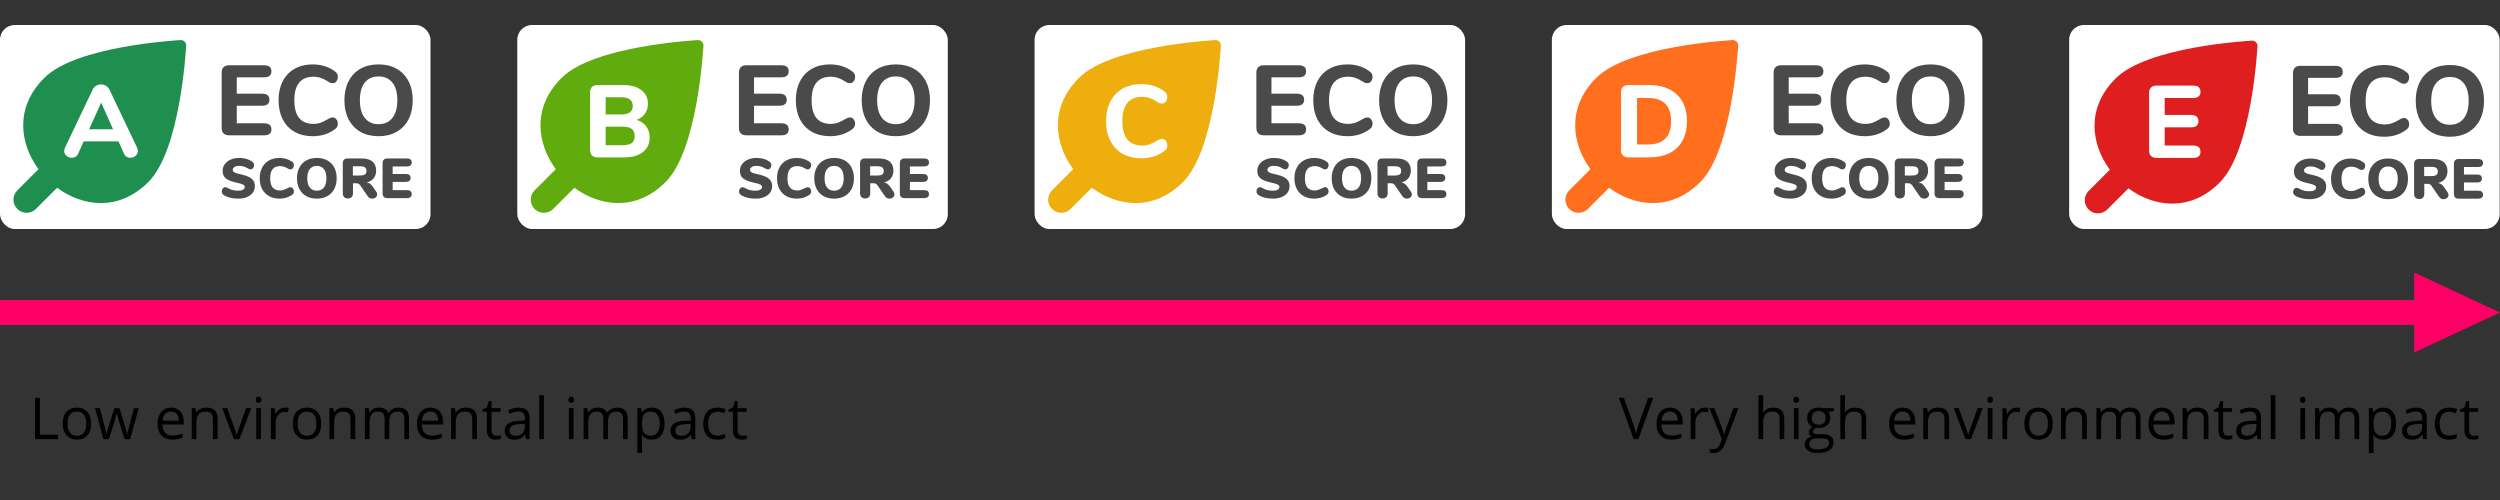 <?xml version="1.0" encoding="UTF-8" standalone="no"?>
<svg
   xmlns:dc="http://purl.org/dc/elements/1.1/"
   xmlns:cc="http://creativecommons.org/ns#"
   xmlns:rdf="http://www.w3.org/1999/02/22-rdf-syntax-ns#"
   xmlns:svg="http://www.w3.org/2000/svg"
   xmlns="http://www.w3.org/2000/svg"
   xmlns:sodipodi="http://sodipodi.sourceforge.net/DTD/sodipodi-0.dtd"
   xmlns:inkscape="http://www.inkscape.org/namespaces/inkscape"
   width="1000"
   height="200"
   viewBox="0 0 1000 200"
   version="1.1"
   id="svg50955"
   sodipodi:docname="ecoscore-scale-en.svg"
   inkscape:version="1.0.2 (394de47547, 2021-03-26)">
  <rect x="0" y="0" width="1000" height="200" fill="#333333" stroke="none"/>
  <defs
     id="defs50949">
    <clipPath
       id="clip0-8">
      <rect
         width="1599.53"
         height="752.096"
         fill="#ffffff"
         transform="translate(0.052,0.426)"
         id="rect12-1"
         x="0"
         y="0" />
    </clipPath>
    <clipPath
       id="clip1-6">
      <rect
         width="572.016"
         height="572.016"
         fill="#ffffff"
         transform="translate(148.353,85.169)"
         id="rect15-0"
         x="0"
         y="0" />
    </clipPath>
    <clipPath
       id="clip0-6">
      <rect
         width="1599.53"
         height="752.096"
         fill="#ffffff"
         transform="translate(0.481,0.426)"
         id="rect36"
         x="0"
         y="0" />
    </clipPath>
    <clipPath
       id="clip1-2">
      <rect
         width="572.016"
         height="572.016"
         fill="#ffffff"
         transform="translate(148.781,85.169)"
         id="rect39"
         x="0"
         y="0" />
    </clipPath>
    <clipPath
       id="clip0-68">
      <rect
         width="1599.53"
         height="752.096"
         fill="#ffffff"
         transform="translate(0.91,0.426)"
         id="rect60"
         x="0"
         y="0" />
    </clipPath>
    <clipPath
       id="clip1-4">
      <rect
         width="572.016"
         height="572.016"
         fill="#ffffff"
         transform="translate(149.211,85.169)"
         id="rect63"
         x="0"
         y="0" />
    </clipPath>
    <clipPath
       id="clip0-69">
      <rect
         width="1599.53"
         height="752.096"
         fill="#ffffff"
         transform="translate(0.339,0.426)"
         id="rect84"
         x="0"
         y="0" />
    </clipPath>
    <clipPath
       id="clip1-7">
      <rect
         width="572.016"
         height="572.016"
         fill="#ffffff"
         transform="translate(148.64,85.169)"
         id="rect87"
         x="0"
         y="0" />
    </clipPath>
    <clipPath
       id="clip0-2">
      <rect
         width="1599.53"
         height="752.096"
         fill="#ffffff"
         transform="translate(0.768,0.426)"
         id="rect108"
         x="0"
         y="0" />
    </clipPath>
    <clipPath
       id="clip1-41">
      <rect
         width="572.016"
         height="572.016"
         fill="#ffffff"
         transform="translate(149.068,85.169)"
         id="rect111"
         x="0"
         y="0" />
    </clipPath>
  </defs>
  <sodipodi:namedview
     id="base"
     pagecolor="#ffffff"
     bordercolor="#666666"
     borderopacity="1.0"
     inkscape:pageopacity="0.0"
     inkscape:pageshadow="2"
     inkscape:zoom="0.7"
     inkscape:cx="538.86753"
     inkscape:cy="160"
     inkscape:document-units="mm"
     inkscape:current-layer="layer1"
     inkscape:document-rotation="0"
     showgrid="false"
     inkscape:window-width="1685"
     inkscape:window-height="1199"
     inkscape:window-x="117"
     inkscape:window-y="72"
     inkscape:window-maximized="0" />
  <g
     inkscape:label="Calque 1"
     inkscape:groupmode="layer"
     id="layer1">
    <g
       id="g51786"
       transform="translate(0,10)">
      <g
         style="fill:none"
         id="g50778"
         transform="scale(0.125)">
        <rect
           style="fill:#ffffff;stroke-width:0.973"
           id="rect3193-4"
           width="1377.625"
           height="652.782"
           x="0"
           y="0"
           ry="47.219" />
        <g
           clip-path="url(#clip0-8)"
           id="g10-3"
           transform="translate(-111.188,-50.109)">
          <g
             clip-path="url(#clip1-6)"
             id="g6-4">
            <path
               d="m 688.832,98.344 c 9.874,-0.833 19.022,8.316 18.189,18.19 -1.213,14.061 -18.725,333.622 -120.986,435.883 -98.014,98.014 -213.504,75.007 -288.915,20.795 -0.909,-0.653 -1.933,-1.439 -3.058,-2.343 l -67.981,67.886 c -16.426,16.425 -43.057,16.425 -59.482,0 -16.426,-16.426 -16.426,-43.057 0,-59.482 l 67.897,-67.97 c -0.908,-1.13 -1.698,-2.158 -2.354,-3.069 C 177.93,432.823 154.922,317.333 252.937,219.319 355.198,117.057 674.758,99.546 688.832,98.344 Z"
               fill="#1e8f4e"
               id="path2-7" />
            <path
               d="m 549.79,442.531 c 1.751,3.94 2.627,7.443 2.627,10.508 0,6.13 -2.517,11.384 -7.553,15.762 -4.816,4.16 -10.398,6.239 -16.747,6.239 -4.159,0 -8.1,-1.094 -11.822,-3.283 -3.721,-2.409 -6.567,-5.911 -8.538,-10.509 L 490.353,422.5 h -111.32 l -17.405,38.748 c -1.97,4.598 -4.816,8.1 -8.537,10.509 -3.503,2.189 -7.444,3.283 -11.822,3.283 -6.349,0 -12.041,-2.079 -17.076,-6.239 -5.035,-4.378 -7.553,-9.632 -7.553,-15.762 0,-3.065 0.876,-6.568 2.627,-10.508 L 407.93,256.339 c 2.408,-5.254 6.02,-9.194 10.837,-11.821 4.816,-2.846 9.96,-4.269 15.433,-4.269 5.692,0 10.946,1.423 15.763,4.269 4.816,2.846 8.538,6.786 11.165,11.821 z m -153.353,-58.78 h 76.512 l -38.092,-85.379 z"
               fill="#ffffff"
               id="path4-3" />
          </g>
          <path
             d="m 843.728,403.098 c -7.415,0 -13.135,-2.012 -17.16,-6.038 -4.026,-4.025 -6.038,-9.745 -6.038,-17.16 V 202.257 c 0,-7.415 2.012,-13.135 6.038,-17.16 4.025,-4.026 9.745,-6.038 17.16,-6.038 h 112.497 c 15.677,0 23.516,6.355 23.516,19.067 0,12.923 -7.839,19.385 -23.516,19.385 h -87.392 v 52.435 h 81.036 c 15.677,0 23.516,6.461 23.516,19.385 0,12.711 -7.839,19.067 -23.516,19.067 h -81.036 v 56.248 h 87.392 c 15.677,0 23.516,6.462 23.516,19.385 0,12.712 -7.839,19.067 -23.516,19.067 z m 268.142,2.86 c -22.04,0 -41.31,-4.66 -57.84,-13.982 -16.52,-9.322 -29.24,-22.669 -38.13,-40.041 -8.9,-17.373 -13.35,-37.711 -13.35,-61.015 0,-23.305 4.45,-43.537 13.35,-60.698 8.89,-17.372 21.61,-30.719 38.13,-40.041 16.53,-9.322 35.8,-13.982 57.84,-13.982 27.75,0 51.69,7.626 71.82,22.88 3.18,2.542 5.4,5.085 6.67,7.627 1.27,2.542 1.91,5.72 1.91,9.534 0,5.508 -1.59,10.275 -4.77,14.3 -2.96,3.814 -6.67,5.72 -11.12,5.72 -2.97,0 -5.62,-0.318 -7.95,-0.953 -2.11,-0.848 -4.55,-2.225 -7.3,-4.131 -8.48,-5.509 -16.32,-9.428 -23.52,-11.758 -7.2,-2.543 -14.94,-3.814 -23.2,-3.814 -20.34,0 -35.7,6.356 -46.08,19.067 -10.17,12.5 -15.25,31.249 -15.25,56.249 0,50.422 20.44,75.633 61.33,75.633 7.84,0 15.25,-1.165 22.25,-3.496 6.99,-2.542 15.14,-6.567 24.47,-12.076 3.17,-1.906 5.82,-3.178 7.94,-3.813 2.12,-0.848 4.55,-1.271 7.31,-1.271 4.45,0 8.16,2.012 11.12,6.038 3.18,3.813 4.77,8.474 4.77,13.982 0,3.814 -0.74,7.098 -2.23,9.852 -1.27,2.542 -3.39,4.978 -6.35,7.309 -20.13,15.254 -44.07,22.88 -71.82,22.88 z m 210.72,0 c -22.25,0 -41.63,-4.66 -58.16,-13.982 -16.31,-9.534 -28.92,-22.881 -37.81,-40.041 -8.9,-17.373 -13.35,-37.711 -13.35,-61.015 0,-23.305 4.45,-43.537 13.35,-60.698 8.89,-17.372 21.5,-30.719 37.81,-40.041 16.53,-9.322 35.91,-13.982 58.16,-13.982 22.24,0 41.52,4.66 57.84,13.982 16.52,9.322 29.23,22.669 38.13,40.041 8.9,17.161 13.35,37.393 13.35,60.698 0,23.304 -4.45,43.642 -13.35,61.015 -8.9,17.16 -21.61,30.507 -38.13,40.041 -16.32,9.322 -35.6,13.982 -57.84,13.982 z m 0,-38.452 c 18.64,0 33.26,-6.567 43.85,-19.703 10.81,-13.135 16.21,-32.096 16.21,-56.883 0,-24.788 -5.3,-43.643 -15.89,-56.566 -10.59,-13.136 -25.32,-19.703 -44.17,-19.703 -18.86,0 -33.58,6.567 -44.17,19.703 -10.39,12.923 -15.58,31.778 -15.58,56.566 0,24.787 5.3,43.748 15.89,56.883 10.6,13.136 25.21,19.703 43.86,19.703 z M 873.689,605.719 c -9.604,0 -18.548,-1.02 -26.832,-3.061 -8.164,-2.161 -14.887,-5.102 -20.169,-8.824 -2.041,-1.561 -3.541,-3.182 -4.502,-4.862 -0.84,-1.681 -1.26,-3.842 -1.26,-6.483 0,-3.602 1.08,-6.723 3.241,-9.364 2.161,-2.641 4.682,-3.962 7.563,-3.962 1.561,0 3.062,0.24 4.502,0.72 1.441,0.481 3.242,1.381 5.403,2.702 4.922,2.761 9.784,4.742 14.586,5.942 4.922,1.201 10.445,1.801 16.567,1.801 7.084,0 12.426,-1.021 16.028,-3.061 3.721,-2.161 5.582,-5.283 5.582,-9.365 0,-2.761 -1.741,-5.102 -5.222,-7.023 -3.362,-2.041 -9.845,-4.021 -19.449,-5.942 -11.885,-2.521 -21.189,-5.523 -27.912,-9.004 -6.723,-3.482 -11.465,-7.564 -14.226,-12.246 -2.642,-4.802 -3.962,-10.564 -3.962,-17.287 0,-7.684 2.281,-14.647 6.843,-20.889 4.562,-6.243 10.805,-11.105 18.728,-14.587 8.044,-3.601 17.048,-5.402 27.012,-5.402 8.764,0 16.567,0.96 23.41,2.881 6.843,1.921 13.086,4.922 18.729,9.004 2.16,1.561 3.661,3.241 4.501,5.042 0.961,1.681 1.441,3.782 1.441,6.303 0,3.602 -1.08,6.723 -3.241,9.364 -2.041,2.641 -4.502,3.962 -7.384,3.962 -1.56,0 -3.001,-0.18 -4.321,-0.54 -1.321,-0.481 -3.182,-1.441 -5.583,-2.882 -0.6,-0.36 -2.341,-1.26 -5.222,-2.701 -2.761,-1.56 -6.063,-2.761 -9.905,-3.601 -3.721,-0.961 -7.803,-1.441 -12.245,-1.441 -6.123,0 -11.045,1.201 -14.766,3.602 -3.722,2.281 -5.583,5.342 -5.583,9.184 0,2.281 0.66,4.141 1.981,5.582 1.321,1.441 3.782,2.881 7.383,4.322 3.602,1.321 8.944,2.701 16.027,4.142 11.525,2.521 20.589,5.582 27.192,9.184 6.603,3.481 11.285,7.563 14.046,12.245 2.762,4.682 4.142,10.205 4.142,16.568 0,7.923 -2.221,14.946 -6.663,21.069 -4.442,6.002 -10.684,10.684 -18.728,14.046 -7.923,3.241 -17.167,4.862 -27.732,4.862 z m 132.011,0 c -12.727,0 -23.892,-2.641 -33.497,-7.923 -9.484,-5.283 -16.867,-12.846 -22.149,-22.69 -5.163,-9.845 -7.744,-21.37 -7.744,-34.576 0,-13.085 2.581,-24.55 7.744,-34.395 5.282,-9.844 12.665,-17.407 22.149,-22.69 9.605,-5.282 20.77,-7.923 33.497,-7.923 15.24,0 28.63,4.022 40.16,12.065 2.04,1.441 3.48,3.001 4.32,4.682 0.96,1.681 1.44,3.842 1.44,6.483 0,3.722 -1.08,6.903 -3.24,9.544 -2.04,2.521 -4.57,3.782 -7.57,3.782 -1.8,0 -3.42,-0.24 -4.86,-0.72 -1.44,-0.601 -3.12,-1.501 -5.04,-2.702 -4.2,-2.521 -8.16,-4.322 -11.89,-5.402 -3.72,-1.08 -7.56,-1.621 -11.52,-1.621 -10.686,0 -18.669,3.242 -23.952,9.725 -5.162,6.362 -7.743,16.087 -7.743,29.172 0,13.206 2.581,23.051 7.743,29.533 5.283,6.363 13.266,9.545 23.952,9.545 3.6,0 7.08,-0.541 10.44,-1.621 3.37,-1.201 7.69,-3.001 12.97,-5.402 2.52,-1.321 4.38,-2.221 5.58,-2.702 1.2,-0.48 2.64,-0.72 4.32,-0.72 3,0 5.53,1.321 7.57,3.962 2.16,2.521 3.24,5.642 3.24,9.364 0,2.521 -0.48,4.682 -1.44,6.483 -0.84,1.68 -2.28,3.241 -4.32,4.682 -11.53,8.043 -24.92,12.065 -40.16,12.065 z m 119.41,0 c -12.97,0 -24.25,-2.641 -33.85,-7.923 -9.49,-5.403 -16.81,-12.966 -21.97,-22.69 -5.17,-9.845 -7.75,-21.37 -7.75,-34.576 0,-13.205 2.58,-24.67 7.75,-34.395 5.16,-9.844 12.48,-17.407 21.97,-22.69 9.6,-5.282 20.88,-7.923 33.85,-7.923 12.97,0 24.19,2.641 33.68,7.923 9.6,5.283 16.92,12.846 21.96,22.69 5.17,9.725 7.75,21.19 7.75,34.395 0,13.206 -2.58,24.731 -7.75,34.576 -5.16,9.724 -12.54,17.287 -22.14,22.69 -9.49,5.282 -20.65,7.923 -33.5,7.923 z m 0,-25.391 c 9.6,0 17.11,-3.362 22.51,-10.085 5.4,-6.843 8.1,-16.747 8.1,-29.713 0,-12.965 -2.76,-22.81 -8.28,-29.533 -5.4,-6.723 -12.85,-10.084 -22.33,-10.084 -9.6,0 -17.11,3.361 -22.51,10.084 -5.4,6.603 -8.1,16.448 -8.1,29.533 0,13.086 2.7,22.991 8.1,29.713 5.4,6.723 12.91,10.085 22.51,10.085 z m 189.79,2.701 c 2.16,3.242 3.24,6.303 3.24,9.184 0,3.842 -1.62,7.083 -4.87,9.724 -3.12,2.522 -6.78,3.782 -10.98,3.782 -2.88,0 -5.58,-0.66 -8.1,-1.981 -2.52,-1.32 -4.69,-3.301 -6.49,-5.942 l -23.41,-34.215 c -1.68,-2.401 -3.48,-4.142 -5.4,-5.223 -1.8,-1.2 -3.96,-1.801 -6.48,-1.801 h -11.71 v 32.235 c 0,5.042 -1.44,9.064 -4.32,12.065 -2.88,2.881 -6.84,4.322 -11.88,4.322 -5.05,0 -9.07,-1.441 -12.07,-4.322 -2.88,-3.001 -4.32,-7.023 -4.32,-12.065 v -96.343 c 0,-4.922 1.32,-8.704 3.96,-11.345 2.64,-2.641 6.42,-3.961 11.35,-3.961 h 45.2 c 15.36,0 26.89,3.361 34.57,10.084 7.8,6.603 11.71,16.207 11.71,28.813 0,9.604 -2.65,17.767 -7.93,24.49 -5.28,6.603 -12.72,11.045 -22.33,13.326 3.96,0.601 7.39,1.921 10.27,3.962 3,2.041 5.94,5.102 8.82,9.184 z m -51.51,-51.322 c 7.33,0 12.55,-1.141 15.67,-3.422 3.24,-2.281 4.86,-6.003 4.86,-11.165 0,-5.282 -1.62,-9.064 -4.86,-11.345 -3.12,-2.401 -8.34,-3.601 -15.67,-3.601 h -23.05 v 29.533 z m 87.35,72.391 c -4.93,0 -8.71,-1.32 -11.35,-3.961 -2.64,-2.642 -3.96,-6.423 -3.96,-11.345 v -96.343 c 0,-4.922 1.32,-8.704 3.96,-11.345 2.64,-2.641 6.42,-3.961 11.35,-3.961 h 62.3 c 5.17,0 9.07,1.08 11.71,3.241 2.64,2.161 3.96,5.282 3.96,9.364 0,8.644 -5.22,12.966 -15.67,12.966 h -45.38 v 24.13 h 41.78 c 10.45,0 15.67,4.262 15.67,12.786 0,4.082 -1.32,7.203 -3.96,9.364 -2.64,2.161 -6.54,3.242 -11.71,3.242 h -41.78 v 26.291 h 45.38 c 10.45,0 15.67,4.322 15.67,12.966 0,4.082 -1.32,7.203 -3.96,9.364 -2.64,2.161 -6.54,3.241 -11.71,3.241 z"
             fill="#4a4a4a"
             id="path8-9" />
        </g>
      </g>
      <g
         style="fill:none"
         id="g50804"
         transform="matrix(0.125,0,0,0.125,206.916,0)">
        <rect
           style="fill:#ffffff;stroke-width:0.973"
           id="rect3193-6"
           width="1377.625"
           height="652.782"
           x="0"
           y="0"
           ry="47.219" />
        <g
           clip-path="url(#clip0-6)"
           id="g34"
           transform="translate(-111.688,-50.109)">
          <g
             clip-path="url(#clip1-2)"
             id="g30">
            <path
               d="m 689.261,98.344 c 9.874,-0.833 19.022,8.316 18.189,18.19 -1.213,14.061 -18.725,333.622 -120.986,435.883 -98.014,98.014 -213.504,75.007 -288.915,20.795 -0.908,-0.653 -1.933,-1.439 -3.058,-2.343 l -67.981,67.886 c -16.426,16.425 -43.057,16.425 -59.482,0 -16.426,-16.426 -16.426,-43.057 0,-59.482 l 67.898,-67.97 c -0.908,-1.13 -1.699,-2.158 -2.355,-3.069 C 178.359,432.823 155.352,317.333 253.366,219.319 355.627,117.057 675.187,99.546 689.261,98.344 Z"
               fill="#60ac0e"
               id="path26" />
            <path
               d="m 493.331,353.868 c 13.354,3.941 23.644,10.837 30.868,20.688 7.443,9.633 11.165,21.564 11.165,35.794 0,19.483 -7.224,34.917 -21.673,46.301 -14.23,11.384 -33.933,17.076 -59.108,17.076 h -86.036 c -7.662,0 -13.573,-2.08 -17.732,-6.239 -4.16,-4.16 -6.24,-10.071 -6.24,-17.733 V 266.191 c 0,-7.662 2.08,-13.573 6.24,-17.733 4.159,-4.159 10.07,-6.239 17.732,-6.239 h 82.752 c 24.081,0 43.127,5.364 57.138,16.091 14.23,10.727 21.345,25.394 21.345,44.003 0,12.04 -3.284,22.658 -9.852,31.852 -6.349,8.976 -15.215,15.544 -26.599,19.703 z m -98.842,-17.404 h 48.272 c 13.135,0 22.768,-2.189 28.897,-6.568 6.349,-4.597 9.523,-11.493 9.523,-20.687 0,-9.633 -3.174,-16.638 -9.523,-21.017 -6.129,-4.597 -15.762,-6.896 -28.897,-6.896 h -48.272 z m 54.183,98.186 c 13.573,0 23.424,-2.299 29.554,-6.896 6.13,-4.598 9.195,-12.041 9.195,-22.33 0,-10.289 -3.065,-17.842 -9.195,-22.658 -6.13,-4.817 -15.981,-7.225 -29.554,-7.225 h -54.183 v 59.109 z"
               fill="#ffffff"
               id="path28" />
          </g>
          <path
             d="m 844.157,403.098 c -7.415,0 -13.135,-2.012 -17.16,-6.038 -4.026,-4.025 -6.038,-9.745 -6.038,-17.16 V 202.257 c 0,-7.415 2.012,-13.135 6.038,-17.16 4.025,-4.026 9.745,-6.038 17.16,-6.038 h 112.497 c 15.677,0 23.516,6.355 23.516,19.067 0,12.923 -7.839,19.385 -23.516,19.385 h -87.392 v 52.435 h 81.036 c 15.678,0 23.516,6.461 23.516,19.385 0,12.711 -7.838,19.067 -23.516,19.067 h -81.036 v 56.248 h 87.392 c 15.677,0 23.516,6.462 23.516,19.385 0,12.712 -7.839,19.067 -23.516,19.067 z m 268.143,2.86 c -22.04,0 -41.31,-4.66 -57.84,-13.982 -16.52,-9.322 -29.24,-22.669 -38.13,-40.041 -8.9,-17.373 -13.35,-37.711 -13.35,-61.015 0,-23.305 4.45,-43.537 13.35,-60.698 8.89,-17.372 21.61,-30.719 38.13,-40.041 16.53,-9.322 35.8,-13.982 57.84,-13.982 27.75,0 51.69,7.626 71.82,22.88 3.18,2.542 5.4,5.085 6.67,7.627 1.27,2.542 1.91,5.72 1.91,9.534 0,5.508 -1.59,10.275 -4.77,14.3 -2.97,3.814 -6.67,5.72 -11.12,5.72 -2.97,0 -5.62,-0.318 -7.95,-0.953 -2.12,-0.848 -4.55,-2.225 -7.31,-4.131 -8.47,-5.509 -16.31,-9.428 -23.51,-11.758 -7.21,-2.543 -14.94,-3.814 -23.2,-3.814 -20.34,0 -35.7,6.356 -46.08,19.067 -10.17,12.5 -15.25,31.249 -15.25,56.249 0,50.422 20.44,75.633 61.33,75.633 7.84,0 15.25,-1.165 22.24,-3.496 7,-2.542 15.15,-6.567 24.47,-12.076 3.18,-1.906 5.83,-3.178 7.95,-3.813 2.12,-0.848 4.55,-1.271 7.31,-1.271 4.45,0 8.15,2.012 11.12,6.038 3.18,3.813 4.77,8.474 4.77,13.982 0,3.814 -0.74,7.098 -2.23,9.852 -1.27,2.542 -3.39,4.978 -6.35,7.309 -20.13,15.254 -44.07,22.88 -71.82,22.88 z m 210.72,0 c -22.25,0 -41.63,-4.66 -58.16,-13.982 -16.31,-9.534 -28.92,-22.881 -37.81,-40.041 -8.9,-17.373 -13.35,-37.711 -13.35,-61.015 0,-23.305 4.45,-43.537 13.35,-60.698 8.89,-17.372 21.5,-30.719 37.81,-40.041 16.53,-9.322 35.91,-13.982 58.16,-13.982 22.24,0 41.52,4.66 57.83,13.982 16.53,9.322 29.24,22.669 38.14,40.041 8.9,17.161 13.35,37.393 13.35,60.698 0,23.304 -4.45,43.642 -13.35,61.015 -8.9,17.16 -21.61,30.507 -38.14,40.041 -16.31,9.322 -35.59,13.982 -57.83,13.982 z m 0,-38.452 c 18.64,0 33.26,-6.567 43.85,-19.703 10.81,-13.135 16.21,-32.096 16.21,-56.883 0,-24.788 -5.3,-43.643 -15.89,-56.566 -10.59,-13.136 -25.32,-19.703 -44.17,-19.703 -18.86,0 -33.58,6.567 -44.18,19.703 -10.38,12.923 -15.57,31.778 -15.57,56.566 0,24.787 5.3,43.748 15.89,56.883 10.6,13.136 25.21,19.703 43.86,19.703 z M 874.118,605.719 c -9.604,0 -18.548,-1.02 -26.832,-3.061 -8.163,-2.161 -14.886,-5.102 -20.169,-8.824 -2.041,-1.561 -3.541,-3.182 -4.502,-4.862 -0.84,-1.681 -1.26,-3.842 -1.26,-6.483 0,-3.602 1.08,-6.723 3.241,-9.364 2.161,-2.641 4.682,-3.962 7.564,-3.962 1.56,0 3.061,0.24 4.502,0.72 1.44,0.481 3.241,1.381 5.402,2.702 4.922,2.761 9.784,4.742 14.586,5.942 4.923,1.201 10.445,1.801 16.568,1.801 7.083,0 12.425,-1.021 16.027,-3.061 3.721,-2.161 5.582,-5.283 5.582,-9.365 0,-2.761 -1.741,-5.102 -5.222,-7.023 -3.362,-2.041 -9.844,-4.021 -19.449,-5.942 -11.885,-2.521 -21.189,-5.523 -27.912,-9.004 -6.723,-3.482 -11.465,-7.564 -14.226,-12.246 -2.641,-4.802 -3.962,-10.564 -3.962,-17.287 0,-7.684 2.281,-14.647 6.843,-20.889 4.562,-6.243 10.805,-11.105 18.728,-14.587 8.044,-3.601 17.048,-5.402 27.012,-5.402 8.764,0 16.567,0.96 23.41,2.881 6.843,1.921 13.086,4.922 18.729,9.004 2.161,1.561 3.661,3.241 4.502,5.042 0.96,1.681 1.44,3.782 1.44,6.303 0,3.602 -1.08,6.723 -3.241,9.364 -2.041,2.641 -4.502,3.962 -7.383,3.962 -1.561,0 -3.002,-0.18 -4.322,-0.54 -1.321,-0.481 -3.182,-1.441 -5.583,-2.882 -0.6,-0.36 -2.341,-1.26 -5.222,-2.701 -2.761,-1.56 -6.063,-2.761 -9.904,-3.601 -3.722,-0.961 -7.804,-1.441 -12.246,-1.441 -6.122,0 -11.045,1.201 -14.766,3.602 -3.722,2.281 -5.583,5.342 -5.583,9.184 0,2.281 0.661,4.141 1.981,5.582 1.321,1.441 3.782,2.881 7.383,4.322 3.602,1.321 8.944,2.701 16.027,4.142 11.526,2.521 20.59,5.582 27.192,9.184 6.603,3.481 11.285,7.563 14.047,12.245 2.761,4.682 4.141,10.205 4.141,16.568 0,7.923 -2.221,14.946 -6.663,21.069 -4.441,6.002 -10.684,10.684 -18.728,14.046 -7.923,3.241 -17.167,4.862 -27.732,4.862 z m 132.012,0 c -12.728,0 -23.893,-2.641 -33.497,-7.923 -9.485,-5.283 -16.868,-12.846 -22.15,-22.69 -5.162,-9.845 -7.744,-21.37 -7.744,-34.576 0,-13.085 2.582,-24.55 7.744,-34.395 5.282,-9.844 12.665,-17.407 22.15,-22.69 9.604,-5.282 20.769,-7.923 33.497,-7.923 15.24,0 28.63,4.022 40.16,12.065 2.04,1.441 3.48,3.001 4.32,4.682 0.96,1.681 1.44,3.842 1.44,6.483 0,3.722 -1.08,6.903 -3.24,9.544 -2.04,2.521 -4.57,3.782 -7.57,3.782 -1.8,0 -3.42,-0.24 -4.86,-0.72 -1.44,-0.601 -3.12,-1.501 -5.04,-2.702 -4.2,-2.521 -8.17,-4.322 -11.89,-5.402 -3.72,-1.08 -7.56,-1.621 -11.52,-1.621 -10.687,0 -18.67,3.242 -23.952,9.725 -5.163,6.362 -7.744,16.087 -7.744,29.172 0,13.206 2.581,23.051 7.744,29.533 5.282,6.363 13.265,9.545 23.952,9.545 3.6,0 7.08,-0.541 10.44,-1.621 3.36,-1.201 7.69,-3.001 12.97,-5.402 2.52,-1.321 4.38,-2.221 5.58,-2.702 1.2,-0.48 2.64,-0.72 4.32,-0.72 3,0 5.53,1.321 7.57,3.962 2.16,2.521 3.24,5.642 3.24,9.364 0,2.521 -0.48,4.682 -1.44,6.483 -0.84,1.68 -2.28,3.241 -4.32,4.682 -11.53,8.043 -24.92,12.065 -40.16,12.065 z m 119.41,0 c -12.97,0 -24.25,-2.641 -33.86,-7.923 -9.48,-5.403 -16.8,-12.966 -21.96,-22.69 -5.17,-9.845 -7.75,-21.37 -7.75,-34.576 0,-13.205 2.58,-24.67 7.75,-34.395 5.16,-9.844 12.48,-17.407 21.96,-22.69 9.61,-5.282 20.89,-7.923 33.86,-7.923 12.97,0 24.19,2.641 33.67,7.923 9.61,5.283 16.93,12.846 21.97,22.69 5.17,9.725 7.75,21.19 7.75,34.395 0,13.206 -2.58,24.731 -7.75,34.576 -5.16,9.724 -12.54,17.287 -22.15,22.69 -9.48,5.282 -20.64,7.923 -33.49,7.923 z m 0,-25.391 c 9.6,0 17.11,-3.362 22.51,-10.085 5.4,-6.843 8.1,-16.747 8.1,-29.713 0,-12.965 -2.76,-22.81 -8.28,-29.533 -5.4,-6.723 -12.85,-10.084 -22.33,-10.084 -9.6,0 -17.11,3.361 -22.51,10.084 -5.4,6.603 -8.1,16.448 -8.1,29.533 0,13.086 2.7,22.991 8.1,29.713 5.4,6.723 12.91,10.085 22.51,10.085 z m 189.78,2.701 c 2.17,3.242 3.25,6.303 3.25,9.184 0,3.842 -1.62,7.083 -4.87,9.724 -3.12,2.522 -6.78,3.782 -10.98,3.782 -2.88,0 -5.58,-0.66 -8.1,-1.981 -2.53,-1.32 -4.69,-3.301 -6.49,-5.942 l -23.41,-34.215 c -1.68,-2.401 -3.48,-4.142 -5.4,-5.223 -1.8,-1.2 -3.96,-1.801 -6.48,-1.801 h -11.71 v 32.235 c 0,5.042 -1.44,9.064 -4.32,12.065 -2.88,2.881 -6.84,4.322 -11.88,4.322 -5.05,0 -9.07,-1.441 -12.07,-4.322 -2.88,-3.001 -4.32,-7.023 -4.32,-12.065 v -96.343 c 0,-4.922 1.32,-8.704 3.96,-11.345 2.64,-2.641 6.42,-3.961 11.34,-3.961 h 45.2 c 15.37,0 26.9,3.361 34.58,10.084 7.8,6.603 11.7,16.207 11.7,28.813 0,9.604 -2.64,17.767 -7.92,24.49 -5.28,6.603 -12.72,11.045 -22.33,13.326 3.96,0.601 7.38,1.921 10.27,3.962 3,2.041 5.94,5.102 8.82,9.184 z m -51.5,-51.322 c 7.33,0 12.55,-1.141 15.67,-3.422 3.24,-2.281 4.86,-6.003 4.86,-11.165 0,-5.282 -1.62,-9.064 -4.86,-11.345 -3.12,-2.401 -8.34,-3.601 -15.67,-3.601 h -23.05 v 29.533 z m 87.35,72.391 c -4.93,0 -8.71,-1.32 -11.35,-3.961 -2.64,-2.642 -3.96,-6.423 -3.96,-11.345 v -96.343 c 0,-4.922 1.32,-8.704 3.96,-11.345 2.64,-2.641 6.42,-3.961 11.35,-3.961 h 62.3 c 5.17,0 9.07,1.08 11.71,3.241 2.64,2.161 3.96,5.282 3.96,9.364 0,8.644 -5.22,12.966 -15.67,12.966 h -45.38 v 24.13 h 41.78 c 10.45,0 15.67,4.262 15.67,12.786 0,4.082 -1.32,7.203 -3.96,9.364 -2.64,2.161 -6.55,3.242 -11.71,3.242 h -41.78 v 26.291 h 45.38 c 10.45,0 15.67,4.322 15.67,12.966 0,4.082 -1.32,7.203 -3.96,9.364 -2.64,2.161 -6.54,3.241 -11.71,3.241 z"
             fill="#4a4a4a"
             id="path32" />
        </g>
      </g>
      <g
         style="fill:none"
         id="g50830"
         transform="matrix(0.125,0,0,0.125,413.833,0)">
        <rect
           style="fill:#ffffff;stroke-width:0.973"
           id="rect3193-1"
           width="1377.625"
           height="652.782"
           x="0"
           y="0"
           ry="47.219" />
        <g
           clip-path="url(#clip0-68)"
           id="g58"
           transform="translate(-111.688,-50.109)">
          <g
             clip-path="url(#clip1-4)"
             id="g54">
            <path
               d="m 689.69,98.344 c 9.873,-0.833 19.022,8.316 18.189,18.19 -1.213,14.061 -18.725,333.622 -120.986,435.883 -98.014,98.014 -213.504,75.007 -288.915,20.795 -0.909,-0.653 -1.933,-1.439 -3.058,-2.343 l -67.982,67.886 c -16.425,16.425 -43.056,16.425 -59.481,0 -16.426,-16.426 -16.426,-43.057 0,-59.482 l 67.897,-67.97 c -0.908,-1.13 -1.698,-2.158 -2.354,-3.069 C 178.788,432.823 155.78,317.333 253.795,219.319 356.056,117.057 675.616,99.546 689.69,98.344 Z"
               fill="#eeae0e"
               id="path50" />
            <path
               d="m 453.324,476.682 c -22.768,0 -42.69,-4.816 -59.765,-14.448 -17.076,-9.633 -30.211,-23.425 -39.406,-41.376 -9.195,-17.952 -13.792,-38.968 -13.792,-63.049 0,-24.081 4.597,-44.988 13.792,-62.721 9.195,-17.951 22.33,-31.743 39.406,-41.376 17.075,-9.632 36.997,-14.448 59.765,-14.448 28.678,0 53.416,7.881 74.213,23.643 3.284,2.627 5.583,5.254 6.896,7.881 1.314,2.627 1.971,5.911 1.971,9.851 0,5.692 -1.642,10.618 -4.926,14.778 -3.065,3.94 -6.896,5.91 -11.493,5.91 -3.065,0 -5.802,-0.328 -8.21,-0.985 -2.189,-0.875 -4.707,-2.298 -7.552,-4.269 -8.757,-5.692 -16.857,-9.742 -24.301,-12.15 -7.443,-2.627 -15.433,-3.94 -23.971,-3.94 -21.017,0 -36.888,6.567 -47.615,19.703 -10.509,12.916 -15.763,32.29 -15.763,58.123 0,52.103 21.126,78.154 63.378,78.154 8.1,0 15.762,-1.204 22.986,-3.612 7.225,-2.627 15.653,-6.787 25.286,-12.478 3.283,-1.971 6.02,-3.284 8.209,-3.941 2.189,-0.876 4.707,-1.314 7.553,-1.314 4.597,0 8.428,2.08 11.493,6.24 3.284,3.94 4.926,8.756 4.926,14.448 0,3.941 -0.766,7.334 -2.299,10.18 -1.313,2.627 -3.503,5.145 -6.568,7.553 -20.797,15.762 -45.535,23.643 -74.213,23.643 z"
               fill="#ffffff"
               id="path52" />
          </g>
          <path
             d="m 844.586,403.098 c -7.415,0 -13.135,-2.012 -17.161,-6.038 -4.025,-4.025 -6.038,-9.745 -6.038,-17.16 V 202.257 c 0,-7.415 2.013,-13.135 6.038,-17.16 4.026,-4.026 9.746,-6.038 17.161,-6.038 h 112.496 c 15.678,0 23.517,6.355 23.517,19.067 0,12.923 -7.839,19.385 -23.517,19.385 h -87.391 v 52.435 h 81.036 c 15.677,0 23.516,6.461 23.516,19.385 0,12.711 -7.839,19.067 -23.516,19.067 h -81.036 v 56.248 h 87.391 c 15.678,0 23.517,6.462 23.517,19.385 0,12.712 -7.839,19.067 -23.517,19.067 z m 268.144,2.86 c -22.04,0 -41.32,-4.66 -57.84,-13.982 -16.53,-9.322 -29.24,-22.669 -38.14,-40.041 -8.89,-17.373 -13.34,-37.711 -13.34,-61.015 0,-23.305 4.45,-43.537 13.34,-60.698 8.9,-17.372 21.61,-30.719 38.14,-40.041 16.52,-9.322 35.8,-13.982 57.84,-13.982 27.75,0 51.69,7.626 71.82,22.88 3.17,2.542 5.4,5.085 6.67,7.627 1.27,2.542 1.91,5.72 1.91,9.534 0,5.508 -1.59,10.275 -4.77,14.3 -2.97,3.814 -6.67,5.72 -11.12,5.72 -2.97,0 -5.62,-0.318 -7.95,-0.953 -2.12,-0.848 -4.55,-2.225 -7.31,-4.131 -8.47,-5.509 -16.31,-9.428 -23.51,-11.758 -7.21,-2.543 -14.94,-3.814 -23.2,-3.814 -20.34,0 -35.7,6.356 -46.08,19.067 -10.17,12.5 -15.25,31.249 -15.25,56.249 0,50.422 20.44,75.633 61.33,75.633 7.84,0 15.25,-1.165 22.24,-3.496 6.99,-2.542 15.15,-6.567 24.47,-12.076 3.18,-1.906 5.83,-3.178 7.95,-3.813 2.12,-0.848 4.55,-1.271 7.31,-1.271 4.45,0 8.15,2.012 11.12,6.038 3.18,3.813 4.77,8.474 4.77,13.982 0,3.814 -0.75,7.098 -2.23,9.852 -1.27,2.542 -3.39,4.978 -6.35,7.309 -20.13,15.254 -44.07,22.88 -71.82,22.88 z m 210.72,0 c -22.25,0 -41.63,-4.66 -58.16,-13.982 -16.31,-9.534 -28.92,-22.881 -37.82,-40.041 -8.89,-17.373 -13.34,-37.711 -13.34,-61.015 0,-23.305 4.45,-43.537 13.34,-60.698 8.9,-17.372 21.51,-30.719 37.82,-40.041 16.53,-9.322 35.91,-13.982 58.16,-13.982 22.24,0 41.52,4.66 57.83,13.982 16.53,9.322 29.24,22.669 38.14,40.041 8.9,17.161 13.34,37.393 13.34,60.698 0,23.304 -4.44,43.642 -13.34,61.015 -8.9,17.16 -21.61,30.507 -38.14,40.041 -16.31,9.322 -35.59,13.982 -57.83,13.982 z m 0,-38.452 c 18.64,0 33.26,-6.567 43.85,-19.703 10.81,-13.135 16.21,-32.096 16.21,-56.883 0,-24.788 -5.3,-43.643 -15.89,-56.566 -10.59,-13.136 -25.32,-19.703 -44.17,-19.703 -18.86,0 -33.58,6.567 -44.18,19.703 -10.38,12.923 -15.57,31.778 -15.57,56.566 0,24.787 5.3,43.748 15.89,56.883 10.59,13.136 25.21,19.703 43.86,19.703 z M 874.547,605.719 c -9.604,0 -18.548,-1.02 -26.832,-3.061 -8.164,-2.161 -14.887,-5.102 -20.169,-8.824 -2.041,-1.561 -3.541,-3.182 -4.502,-4.862 -0.84,-1.681 -1.26,-3.842 -1.26,-6.483 0,-3.602 1.08,-6.723 3.241,-9.364 2.161,-2.641 4.682,-3.962 7.563,-3.962 1.561,0 3.062,0.24 4.502,0.72 1.441,0.481 3.242,1.381 5.403,2.702 4.922,2.761 9.784,4.742 14.586,5.942 4.922,1.201 10.445,1.801 16.567,1.801 7.083,0 12.426,-1.021 16.027,-3.061 3.722,-2.161 5.583,-5.283 5.583,-9.365 0,-2.761 -1.741,-5.102 -5.222,-7.023 -3.362,-2.041 -9.845,-4.021 -19.449,-5.942 -11.885,-2.521 -21.189,-5.523 -27.912,-9.004 -6.723,-3.482 -11.465,-7.564 -14.227,-12.246 -2.641,-4.802 -3.961,-10.564 -3.961,-17.287 0,-7.684 2.281,-14.647 6.843,-20.889 4.562,-6.243 10.804,-11.105 18.728,-14.587 8.044,-3.601 17.047,-5.402 27.012,-5.402 8.764,0 16.567,0.96 23.41,2.881 6.843,1.921 13.086,4.922 18.728,9.004 2.161,1.561 3.662,3.241 4.502,5.042 0.961,1.681 1.441,3.782 1.441,6.303 0,3.602 -1.08,6.723 -3.241,9.364 -2.041,2.641 -4.502,3.962 -7.384,3.962 -1.56,0 -3.001,-0.18 -4.322,-0.54 -1.32,-0.481 -3.181,-1.441 -5.582,-2.882 -0.6,-0.36 -2.341,-1.26 -5.222,-2.701 -2.762,-1.56 -6.063,-2.761 -9.905,-3.601 -3.721,-0.961 -7.803,-1.441 -12.245,-1.441 -6.123,0 -11.045,1.201 -14.767,3.602 -3.721,2.281 -5.582,5.342 -5.582,9.184 0,2.281 0.66,4.141 1.981,5.582 1.32,1.441 3.782,2.881 7.383,4.322 3.602,1.321 8.944,2.701 16.027,4.142 11.525,2.521 20.589,5.582 27.192,9.184 6.603,3.481 11.285,7.563 14.046,12.245 2.762,4.682 4.142,10.205 4.142,16.568 0,7.923 -2.221,14.946 -6.663,21.069 -4.442,6.002 -10.684,10.684 -18.728,14.046 -7.924,3.241 -17.168,4.862 -27.732,4.862 z m 132.013,0 c -12.73,0 -23.894,-2.641 -33.499,-7.923 -9.484,-5.283 -16.867,-12.846 -22.149,-22.69 -5.163,-9.845 -7.744,-21.37 -7.744,-34.576 0,-13.085 2.581,-24.55 7.744,-34.395 5.282,-9.844 12.665,-17.407 22.149,-22.69 9.605,-5.282 20.769,-7.923 33.499,-7.923 15.24,0 28.63,4.022 40.15,12.065 2.04,1.441 3.49,3.001 4.33,4.682 0.96,1.681 1.44,3.842 1.44,6.483 0,3.722 -1.08,6.903 -3.25,9.544 -2.04,2.521 -4.56,3.782 -7.56,3.782 -1.8,0 -3.42,-0.24 -4.86,-0.72 -1.44,-0.601 -3.12,-1.501 -5.04,-2.702 -4.2,-2.521 -8.17,-4.322 -11.89,-5.402 -3.72,-1.08 -7.56,-1.621 -11.52,-1.621 -10.688,0 -18.671,3.242 -23.954,9.725 -5.162,6.362 -7.743,16.087 -7.743,29.172 0,13.206 2.581,23.051 7.743,29.533 5.283,6.363 13.266,9.545 23.954,9.545 3.6,0 7.08,-0.541 10.44,-1.621 3.36,-1.201 7.68,-3.001 12.97,-5.402 2.52,-1.321 4.38,-2.221 5.58,-2.702 1.2,-0.48 2.64,-0.72 4.32,-0.72 3,0 5.52,1.321 7.56,3.962 2.17,2.521 3.25,5.642 3.25,9.364 0,2.521 -0.48,4.682 -1.44,6.483 -0.84,1.68 -2.29,3.241 -4.33,4.682 -11.52,8.043 -24.91,12.065 -40.15,12.065 z m 119.41,0 c -12.97,0 -24.25,-2.641 -33.86,-7.923 -9.48,-5.403 -16.8,-12.966 -21.97,-22.69 -5.16,-9.845 -7.74,-21.37 -7.74,-34.576 0,-13.205 2.58,-24.67 7.74,-34.395 5.17,-9.844 12.49,-17.407 21.97,-22.69 9.61,-5.282 20.89,-7.923 33.86,-7.923 12.96,0 24.19,2.641 33.67,7.923 9.61,5.283 16.93,12.846 21.97,22.69 5.17,9.725 7.75,21.19 7.75,34.395 0,13.206 -2.58,24.731 -7.75,34.576 -5.16,9.724 -12.54,17.287 -22.15,22.69 -9.48,5.282 -20.65,7.923 -33.49,7.923 z m 0,-25.391 c 9.6,0 17.11,-3.362 22.51,-10.085 5.4,-6.843 8.1,-16.747 8.1,-29.713 0,-12.965 -2.76,-22.81 -8.28,-29.533 -5.4,-6.723 -12.85,-10.084 -22.33,-10.084 -9.61,0 -17.11,3.361 -22.51,10.084 -5.4,6.603 -8.11,16.448 -8.11,29.533 0,13.086 2.71,22.991 8.11,29.713 5.4,6.723 12.9,10.085 22.51,10.085 z m 189.78,2.701 c 2.16,3.242 3.24,6.303 3.24,9.184 0,3.842 -1.62,7.083 -4.86,9.724 -3.12,2.522 -6.78,3.782 -10.98,3.782 -2.88,0 -5.58,-0.66 -8.11,-1.981 -2.52,-1.32 -4.68,-3.301 -6.48,-5.942 l -23.41,-34.215 c -1.68,-2.401 -3.48,-4.142 -5.4,-5.223 -1.8,-1.2 -3.96,-1.801 -6.48,-1.801 h -11.71 v 32.235 c 0,5.042 -1.44,9.064 -4.32,12.065 -2.88,2.881 -6.84,4.322 -11.89,4.322 -5.04,0 -9.06,-1.441 -12.06,-4.322 -2.88,-3.001 -4.32,-7.023 -4.32,-12.065 v -96.343 c 0,-4.922 1.32,-8.704 3.96,-11.345 2.64,-2.641 6.42,-3.961 11.34,-3.961 h 45.2 c 15.37,0 26.9,3.361 34.58,10.084 7.8,6.603 11.7,16.207 11.7,28.813 0,9.604 -2.64,17.767 -7.92,24.49 -5.28,6.603 -12.73,11.045 -22.33,13.326 3.96,0.601 7.38,1.921 10.26,3.962 3.01,2.041 5.95,5.102 8.83,9.184 z m -51.5,-51.322 c 7.32,0 12.55,-1.141 15.67,-3.422 3.24,-2.281 4.86,-6.003 4.86,-11.165 0,-5.282 -1.62,-9.064 -4.86,-11.345 -3.12,-2.401 -8.35,-3.601 -15.67,-3.601 h -23.05 v 29.533 z m 87.34,72.391 c -4.92,0 -8.7,-1.32 -11.34,-3.961 -2.64,-2.642 -3.96,-6.423 -3.96,-11.345 v -96.343 c 0,-4.922 1.32,-8.704 3.96,-11.345 2.64,-2.641 6.42,-3.961 11.34,-3.961 h 62.31 c 5.16,0 9.07,1.08 11.71,3.241 2.64,2.161 3.96,5.282 3.96,9.364 0,8.644 -5.22,12.966 -15.67,12.966 h -45.38 v 24.13 h 41.78 c 10.45,0 15.67,4.262 15.67,12.786 0,4.082 -1.32,7.203 -3.96,9.364 -2.65,2.161 -6.55,3.242 -11.71,3.242 h -41.78 v 26.291 h 45.38 c 10.45,0 15.67,4.322 15.67,12.966 0,4.082 -1.32,7.203 -3.96,9.364 -2.64,2.161 -6.55,3.241 -11.71,3.241 z"
             fill="#4a4a4a"
             id="path56" />
        </g>
      </g>
      <g
         style="fill:none"
         id="g50856"
         transform="matrix(0.125,0,0,0.125,620.749,0)">
        <rect
           style="fill:#ffffff;stroke-width:0.973"
           id="rect3193-9"
           width="1377.625"
           height="652.782"
           x="0"
           y="0"
           ry="47.219" />
        <g
           clip-path="url(#clip0-69)"
           id="g82"
           transform="translate(-111.188,-50.109)">
          <g
             clip-path="url(#clip1-7)"
             id="g78">
            <path
               d="m 689.118,98.344 c 9.874,-0.833 19.023,8.316 18.19,18.19 -1.214,14.061 -18.725,333.622 -120.986,435.883 -98.015,98.014 -213.505,75.007 -288.916,20.795 -0.908,-0.653 -1.933,-1.439 -3.058,-2.343 l -67.981,67.886 c -16.425,16.425 -43.056,16.425 -59.482,0 -16.425,-16.426 -16.425,-43.057 0,-59.482 l 67.898,-67.97 c -0.908,-1.13 -1.698,-2.158 -2.355,-3.069 C 178.217,432.823 155.209,317.333 253.223,219.319 355.484,117.057 675.045,99.546 689.118,98.344 Z"
               fill="#ff6f1e"
               id="path74" />
            <path
               d="m 356.379,473.727 c -7.662,0 -13.573,-2.08 -17.732,-6.239 -4.16,-4.16 -6.239,-10.071 -6.239,-17.733 V 266.191 c 0,-7.662 2.079,-13.573 6.239,-17.733 4.159,-4.159 10.07,-6.239 17.732,-6.239 h 66.005 c 25.175,0 46.848,4.597 65.019,13.792 18.17,9.195 32.072,22.439 41.704,39.734 9.633,17.295 14.449,37.983 14.449,62.064 0,24.081 -4.816,44.878 -14.449,62.392 -9.413,17.295 -23.205,30.539 -41.376,39.734 -18.17,9.194 -39.953,13.792 -65.347,13.792 z m 62.392,-41.376 c 49.257,0 73.886,-24.847 73.886,-74.542 0,-49.476 -24.629,-74.214 -73.886,-74.214 h -35.136 v 148.756 z"
               fill="#ffffff"
               id="path76" />
          </g>
          <path
             d="m 844.015,403.098 c -7.415,0 -13.136,-2.012 -17.161,-6.038 -4.025,-4.025 -6.038,-9.745 -6.038,-17.16 V 202.257 c 0,-7.415 2.013,-13.135 6.038,-17.16 4.025,-4.026 9.746,-6.038 17.161,-6.038 h 112.496 c 15.678,0 23.516,6.355 23.516,19.067 0,12.923 -7.838,19.385 -23.516,19.385 H 869.12 v 52.435 h 81.035 c 15.678,0 23.517,6.461 23.517,19.385 0,12.711 -7.839,19.067 -23.517,19.067 H 869.12 v 56.248 h 87.391 c 15.678,0 23.516,6.462 23.516,19.385 0,12.712 -7.838,19.067 -23.516,19.067 z m 268.135,2.86 c -22.03,0 -41.31,-4.66 -57.83,-13.982 -16.53,-9.322 -29.24,-22.669 -38.14,-40.041 -8.89,-17.373 -13.34,-37.711 -13.34,-61.015 0,-23.305 4.45,-43.537 13.34,-60.698 8.9,-17.372 21.61,-30.719 38.14,-40.041 16.52,-9.322 35.8,-13.982 57.83,-13.982 27.76,0 51.7,7.626 71.82,22.88 3.18,2.542 5.41,5.085 6.68,7.627 1.27,2.542 1.9,5.72 1.9,9.534 0,5.508 -1.58,10.275 -4.76,14.3 -2.97,3.814 -6.68,5.72 -11.12,5.72 -2.97,0 -5.62,-0.318 -7.95,-0.953 -2.12,-0.848 -4.55,-2.225 -7.31,-4.131 -8.47,-5.509 -16.31,-9.428 -23.51,-11.758 -7.21,-2.543 -14.94,-3.814 -23.2,-3.814 -20.34,0 -35.7,6.356 -46.08,19.067 -10.17,12.5 -15.26,31.249 -15.26,56.249 0,50.422 20.45,75.633 61.34,75.633 7.84,0 15.25,-1.165 22.24,-3.496 6.99,-2.542 15.15,-6.567 24.47,-12.076 3.18,-1.906 5.83,-3.178 7.95,-3.813 2.11,-0.848 4.55,-1.271 7.31,-1.271 4.44,0 8.15,2.012 11.12,6.038 3.18,3.813 4.76,8.474 4.76,13.982 0,3.814 -0.74,7.098 -2.22,9.852 -1.27,2.542 -3.39,4.978 -6.36,7.309 -20.12,15.254 -44.06,22.88 -71.82,22.88 z m 210.72,0 c -22.24,0 -41.63,-4.66 -58.15,-13.982 -16.31,-9.534 -28.92,-22.881 -37.82,-40.041 -8.89,-17.373 -13.34,-37.711 -13.34,-61.015 0,-23.305 4.45,-43.537 13.34,-60.698 8.9,-17.372 21.51,-30.719 37.82,-40.041 16.52,-9.322 35.91,-13.982 58.15,-13.982 22.25,0 41.53,4.66 57.84,13.982 16.53,9.322 29.24,22.669 38.14,40.041 8.89,17.161 13.34,37.393 13.34,60.698 0,23.304 -4.45,43.642 -13.34,61.015 -8.9,17.16 -21.61,30.507 -38.14,40.041 -16.31,9.322 -35.59,13.982 -57.84,13.982 z m 0,-38.452 c 18.65,0 33.27,-6.567 43.86,-19.703 10.8,-13.135 16.21,-32.096 16.21,-56.883 0,-24.788 -5.3,-43.643 -15.89,-56.566 -10.6,-13.136 -25.32,-19.703 -44.18,-19.703 -18.85,0 -33.57,6.567 -44.17,19.703 -10.38,12.923 -15.57,31.778 -15.57,56.566 0,24.787 5.3,43.748 15.89,56.883 10.59,13.136 25.21,19.703 43.85,19.703 z M 873.975,605.719 c -9.604,0 -18.548,-1.02 -26.831,-3.061 -8.164,-2.161 -14.887,-5.102 -20.169,-8.824 -2.041,-1.561 -3.542,-3.182 -4.502,-4.862 -0.841,-1.681 -1.261,-3.842 -1.261,-6.483 0,-3.602 1.081,-6.723 3.242,-9.364 2.161,-2.641 4.682,-3.962 7.563,-3.962 1.561,0 3.061,0.24 4.502,0.72 1.441,0.481 3.241,1.381 5.402,2.702 4.923,2.761 9.785,4.742 14.587,5.942 4.922,1.201 10.444,1.801 16.567,1.801 7.083,0 12.426,-1.021 16.027,-3.061 3.722,-2.161 5.583,-5.283 5.583,-9.365 0,-2.761 -1.741,-5.102 -5.223,-7.023 -3.361,-2.041 -9.844,-4.021 -19.448,-5.942 -11.886,-2.521 -21.19,-5.523 -27.913,-9.004 -6.723,-3.482 -11.465,-7.564 -14.226,-12.246 -2.641,-4.802 -3.962,-10.564 -3.962,-17.287 0,-7.684 2.281,-14.647 6.843,-20.889 4.562,-6.243 10.805,-11.105 18.729,-14.587 8.043,-3.601 17.047,-5.402 27.012,-5.402 8.763,0 16.567,0.96 23.41,2.881 6.843,1.921 13.086,4.922 18.728,9.004 2.161,1.561 3.662,3.241 4.502,5.042 0.961,1.681 1.441,3.782 1.441,6.303 0,3.602 -1.081,6.723 -3.242,9.364 -2.041,2.641 -4.502,3.962 -7.383,3.962 -1.561,0 -3.001,-0.18 -4.322,-0.54 -1.32,-0.481 -3.181,-1.441 -5.582,-2.882 -0.601,-0.36 -2.341,-1.26 -5.223,-2.701 -2.761,-1.56 -6.062,-2.761 -9.904,-3.601 -3.722,-0.961 -7.803,-1.441 -12.245,-1.441 -6.123,0 -11.045,1.201 -14.767,3.602 -3.721,2.281 -5.582,5.342 -5.582,9.184 0,2.281 0.66,4.141 1.981,5.582 1.32,1.441 3.781,2.881 7.383,4.322 3.601,1.321 8.944,2.701 16.027,4.142 11.525,2.521 20.589,5.582 27.192,9.184 6.603,3.481 11.285,7.563 14.046,12.245 2.761,4.682 4.142,10.205 4.142,16.568 0,7.923 -2.221,14.946 -6.663,21.069 -4.442,6.002 -10.685,10.684 -18.728,14.046 -7.924,3.241 -17.168,4.862 -27.733,4.862 z m 132.005,0 c -12.721,0 -23.886,-2.641 -33.49,-7.923 -9.484,-5.283 -16.867,-12.846 -22.15,-22.69 -5.162,-9.845 -7.743,-21.37 -7.743,-34.576 0,-13.085 2.581,-24.55 7.743,-34.395 5.283,-9.844 12.666,-17.407 22.15,-22.69 9.604,-5.282 20.769,-7.923 33.49,-7.923 15.25,0 28.64,4.022 40.16,12.065 2.04,1.441 3.48,3.001 4.32,4.682 0.96,1.681 1.45,3.842 1.45,6.483 0,3.722 -1.09,6.903 -3.25,9.544 -2.04,2.521 -4.56,3.782 -7.56,3.782 -1.8,0 -3.42,-0.24 -4.86,-0.72 -1.44,-0.601 -3.12,-1.501 -5.04,-2.702 -4.21,-2.521 -8.17,-4.322 -11.89,-5.402 -3.72,-1.08 -7.56,-1.621 -11.52,-1.621 -10.689,0 -18.673,3.242 -23.955,9.725 -5.162,6.362 -7.743,16.087 -7.743,29.172 0,13.206 2.581,23.051 7.743,29.533 5.282,6.363 13.266,9.545 23.955,9.545 3.6,0 7.08,-0.541 10.44,-1.621 3.36,-1.201 7.68,-3.001 12.97,-5.402 2.52,-1.321 4.38,-2.221 5.58,-2.702 1.2,-0.48 2.64,-0.72 4.32,-0.72 3,0 5.52,1.321 7.56,3.962 2.16,2.521 3.25,5.642 3.25,9.364 0,2.521 -0.49,4.682 -1.45,6.483 -0.84,1.68 -2.28,3.241 -4.32,4.682 -11.52,8.043 -24.91,12.065 -40.16,12.065 z m 119.42,0 c -12.97,0 -24.25,-2.641 -33.86,-7.923 -9.48,-5.403 -16.81,-12.966 -21.97,-22.69 -5.16,-9.845 -7.74,-21.37 -7.74,-34.576 0,-13.205 2.58,-24.67 7.74,-34.395 5.16,-9.844 12.49,-17.407 21.97,-22.69 9.61,-5.282 20.89,-7.923 33.86,-7.923 12.96,0 24.19,2.641 33.67,7.923 9.61,5.283 16.93,12.846 21.97,22.69 5.16,9.725 7.74,21.19 7.74,34.395 0,13.206 -2.58,24.731 -7.74,34.576 -5.16,9.724 -12.54,17.287 -22.15,22.69 -9.48,5.282 -20.65,7.923 -33.49,7.923 z m 0,-25.391 c 9.6,0 17.1,-3.362 22.51,-10.085 5.4,-6.843 8.1,-16.747 8.1,-29.713 0,-12.965 -2.76,-22.81 -8.28,-29.533 -5.41,-6.723 -12.85,-10.084 -22.33,-10.084 -9.61,0 -17.11,3.361 -22.51,10.084 -5.41,6.603 -8.11,16.448 -8.11,29.533 0,13.086 2.7,22.991 8.11,29.713 5.4,6.723 12.9,10.085 22.51,10.085 z m 189.78,2.701 c 2.16,3.242 3.24,6.303 3.24,9.184 0,3.842 -1.62,7.083 -4.86,9.724 -3.12,2.522 -6.78,3.782 -10.98,3.782 -2.88,0 -5.59,-0.66 -8.11,-1.981 -2.52,-1.32 -4.68,-3.301 -6.48,-5.942 l -23.41,-34.215 c -1.68,-2.401 -3.48,-4.142 -5.4,-5.223 -1.8,-1.2 -3.96,-1.801 -6.49,-1.801 h -11.7 v 32.235 c 0,5.042 -1.44,9.064 -4.32,12.065 -2.88,2.881 -6.85,4.322 -11.89,4.322 -5.04,0 -9.06,-1.441 -12.06,-4.322 -2.88,-3.001 -4.32,-7.023 -4.32,-12.065 v -96.343 c 0,-4.922 1.32,-8.704 3.96,-11.345 2.64,-2.641 6.42,-3.961 11.34,-3.961 h 45.2 c 15.37,0 26.89,3.361 34.58,10.084 7.8,6.603 11.7,16.207 11.7,28.813 0,9.604 -2.64,17.767 -7.92,24.49 -5.28,6.603 -12.73,11.045 -22.33,13.326 3.96,0.601 7.38,1.921 10.26,3.962 3,2.041 5.95,5.102 8.83,9.184 z m -51.5,-51.322 c 7.32,0 12.55,-1.141 15.67,-3.422 3.24,-2.281 4.86,-6.003 4.86,-11.165 0,-5.282 -1.62,-9.064 -4.86,-11.345 -3.12,-2.401 -8.35,-3.601 -15.67,-3.601 h -23.05 v 29.533 z m 87.34,72.391 c -4.92,0 -8.7,-1.32 -11.34,-3.961 -2.64,-2.642 -3.96,-6.423 -3.96,-11.345 v -96.343 c 0,-4.922 1.32,-8.704 3.96,-11.345 2.64,-2.641 6.42,-3.961 11.34,-3.961 h 62.31 c 5.16,0 9.07,1.08 11.71,3.241 2.64,2.161 3.96,5.282 3.96,9.364 0,8.644 -5.22,12.966 -15.67,12.966 h -45.38 v 24.13 h 41.78 c 10.44,0 15.67,4.262 15.67,12.786 0,4.082 -1.32,7.203 -3.97,9.364 -2.64,2.161 -6.54,3.242 -11.7,3.242 h -41.78 v 26.291 h 45.38 c 10.45,0 15.67,4.322 15.67,12.966 0,4.082 -1.32,7.203 -3.96,9.364 -2.64,2.161 -6.55,3.241 -11.71,3.241 z"
             fill="#4a4a4a"
             id="path80" />
        </g>
      </g>
      <g
         style="fill:none"
         id="g50882"
         transform="matrix(0.125,0,0,0.125,827.665,0)">
        <rect
           style="fill:#ffffff;stroke-width:0.973"
           id="rect3193-69"
           width="1377.625"
           height="652.782"
           x="0"
           y="0"
           ry="47.219" />
        <g
           clip-path="url(#clip0-2)"
           id="g106"
           transform="translate(-104.995,-48.292)">
          <g
             clip-path="url(#clip1-41)"
             id="g102">
            <path
               d="m 689.547,98.344 c 9.874,-0.833 19.022,8.316 18.189,18.19 -1.213,14.061 -18.724,333.622 -120.986,435.883 -98.014,98.014 -213.504,75.007 -288.915,20.795 -0.908,-0.653 -1.933,-1.439 -3.058,-2.343 l -67.981,67.886 c -16.426,16.425 -43.057,16.425 -59.482,0 -16.425,-16.426 -16.425,-43.057 0,-59.482 l 67.898,-67.97 c -0.908,-1.13 -1.699,-2.158 -2.355,-3.069 C 178.645,432.823 155.638,317.333 253.652,219.319 355.913,117.057 675.474,99.546 689.547,98.344 Z"
               fill="#df1f1f"
               id="path98" />
            <path
               d="m 384.707,473.727 c -7.662,0 -13.573,-2.08 -17.732,-6.239 -4.16,-4.16 -6.239,-10.071 -6.239,-17.733 V 266.191 c 0,-7.662 2.079,-13.573 6.239,-17.733 4.159,-4.159 10.07,-6.239 17.732,-6.239 h 116.247 c 16.2,0 24.3,6.568 24.3,19.703 0,13.354 -8.1,20.031 -24.3,20.031 h -90.305 v 54.183 h 83.737 c 16.2,0 24.3,6.677 24.3,20.031 0,13.135 -8.1,19.703 -24.3,19.703 h -83.737 v 58.123 h 90.305 c 16.2,0 24.3,6.677 24.3,20.031 0,13.135 -8.1,19.703 -24.3,19.703 z"
               fill="#ffffff"
               id="path100" />
          </g>
          <path
             d="m 844.443,403.098 c -7.415,0 -13.135,-2.012 -17.16,-6.038 -4.025,-4.025 -6.038,-9.745 -6.038,-17.16 V 202.257 c 0,-7.415 2.013,-13.135 6.038,-17.16 4.025,-4.026 9.745,-6.038 17.16,-6.038 H 956.94 c 15.677,0 23.516,6.355 23.516,19.067 0,12.923 -7.839,19.385 -23.516,19.385 h -87.391 v 52.435 h 81.035 c 15.678,0 23.516,6.461 23.516,19.385 0,12.711 -7.838,19.067 -23.516,19.067 h -81.035 v 56.248 h 87.391 c 15.677,0 23.516,6.462 23.516,19.385 0,12.712 -7.839,19.067 -23.516,19.067 z m 268.137,2.86 c -22.03,0 -41.31,-4.66 -57.83,-13.982 -16.53,-9.322 -29.24,-22.669 -38.14,-40.041 -8.9,-17.373 -13.35,-37.711 -13.35,-61.015 0,-23.305 4.45,-43.537 13.35,-60.698 8.9,-17.372 21.61,-30.719 38.14,-40.041 16.52,-9.322 35.8,-13.982 57.83,-13.982 27.76,0 51.7,7.626 71.82,22.88 3.18,2.542 5.41,5.085 6.68,7.627 1.27,2.542 1.9,5.72 1.9,9.534 0,5.508 -1.59,10.275 -4.76,14.3 -2.97,3.814 -6.68,5.72 -11.13,5.72 -2.96,0 -5.61,-0.318 -7.94,-0.953 -2.12,-0.848 -4.56,-2.225 -7.31,-4.131 -8.47,-5.509 -16.31,-9.428 -23.52,-11.758 -7.2,-2.543 -14.93,-3.814 -23.19,-3.814 -20.34,0 -35.7,6.356 -46.08,19.067 -10.17,12.5 -15.26,31.249 -15.26,56.249 0,50.422 20.45,75.633 61.34,75.633 7.83,0 15.25,-1.165 22.24,-3.496 6.99,-2.542 15.15,-6.567 24.47,-12.076 3.18,-1.906 5.83,-3.178 7.95,-3.813 2.11,-0.848 4.55,-1.271 7.3,-1.271 4.45,0 8.16,2.012 11.13,6.038 3.17,3.813 4.76,8.474 4.76,13.982 0,3.814 -0.74,7.098 -2.22,9.852 -1.27,2.542 -3.39,4.978 -6.36,7.309 -20.12,15.254 -44.06,22.88 -71.82,22.88 z m 210.72,0 c -22.24,0 -41.63,-4.66 -58.15,-13.982 -16.31,-9.534 -28.92,-22.881 -37.82,-40.041 -8.9,-17.373 -13.35,-37.711 -13.35,-61.015 0,-23.305 4.45,-43.537 13.35,-60.698 8.9,-17.372 21.51,-30.719 37.82,-40.041 16.52,-9.322 35.91,-13.982 58.15,-13.982 22.25,0 41.53,4.66 57.84,13.982 16.53,9.322 29.24,22.669 38.14,40.041 8.89,17.161 13.34,37.393 13.34,60.698 0,23.304 -4.45,43.642 -13.34,61.015 -8.9,17.16 -21.61,30.507 -38.14,40.041 -16.31,9.322 -35.59,13.982 -57.84,13.982 z m 0,-38.452 c 18.65,0 33.27,-6.567 43.86,-19.703 10.8,-13.135 16.21,-32.096 16.21,-56.883 0,-24.788 -5.3,-43.643 -15.89,-56.566 -10.6,-13.136 -25.32,-19.703 -44.18,-19.703 -18.85,0 -33.58,6.567 -44.17,19.703 -10.38,12.923 -15.57,31.778 -15.57,56.566 0,24.787 5.3,43.748 15.89,56.883 10.59,13.136 25.21,19.703 43.85,19.703 z M 874.404,605.719 c -9.604,0 -18.548,-1.02 -26.832,-3.061 -8.163,-2.161 -14.886,-5.102 -20.168,-8.824 -2.041,-1.561 -3.542,-3.182 -4.502,-4.862 -0.841,-1.681 -1.261,-3.842 -1.261,-6.483 0,-3.602 1.08,-6.723 3.241,-9.364 2.161,-2.641 4.682,-3.962 7.564,-3.962 1.56,0 3.061,0.24 4.502,0.72 1.44,0.481 3.241,1.381 5.402,2.702 4.922,2.761 9.784,4.742 14.586,5.942 4.923,1.201 10.445,1.801 16.568,1.801 7.083,0 12.425,-1.021 16.027,-3.061 3.721,-2.161 5.582,-5.283 5.582,-9.365 0,-2.761 -1.74,-5.102 -5.222,-7.023 -3.361,-2.041 -9.844,-4.021 -19.449,-5.942 -11.885,-2.521 -21.189,-5.523 -27.912,-9.004 -6.723,-3.482 -11.465,-7.564 -14.226,-12.246 -2.641,-4.802 -3.962,-10.564 -3.962,-17.287 0,-7.684 2.281,-14.647 6.843,-20.889 4.562,-6.243 10.805,-11.105 18.728,-14.587 8.044,-3.601 17.048,-5.402 27.012,-5.402 8.764,0 16.568,0.96 23.411,2.881 6.843,1.921 13.085,4.922 18.728,9.004 2.161,1.561 3.661,3.241 4.502,5.042 0.96,1.681 1.44,3.782 1.44,6.303 0,3.602 -1.08,6.723 -3.241,9.364 -2.041,2.641 -4.502,3.962 -7.383,3.962 -1.561,0 -3.002,-0.18 -4.322,-0.54 -1.321,-0.481 -3.182,-1.441 -5.583,-2.882 -0.6,-0.36 -2.341,-1.26 -5.222,-2.701 -2.761,-1.56 -6.063,-2.761 -9.904,-3.601 -3.722,-0.961 -7.804,-1.441 -12.246,-1.441 -6.122,0 -11.044,1.201 -14.766,3.602 -3.722,2.281 -5.583,5.342 -5.583,9.184 0,2.281 0.661,4.141 1.981,5.582 1.321,1.441 3.782,2.881 7.384,4.322 3.601,1.321 8.943,2.701 16.027,4.142 11.525,2.521 20.589,5.582 27.192,9.184 6.602,3.481 11.285,7.563 14.046,12.245 2.761,4.682 4.142,10.205 4.142,16.568 0,7.923 -2.221,14.946 -6.663,21.069 -4.442,6.002 -10.685,10.684 -18.729,14.046 -7.923,3.241 -17.167,4.862 -27.732,4.862 z m 132.006,0 c -12.722,0 -23.887,-2.641 -33.491,-7.923 -9.484,-5.283 -16.868,-12.846 -22.15,-22.69 -5.162,-9.845 -7.743,-21.37 -7.743,-34.576 0,-13.085 2.581,-24.55 7.743,-34.395 5.282,-9.844 12.666,-17.407 22.15,-22.69 9.604,-5.282 20.769,-7.923 33.491,-7.923 15.25,0 28.64,4.022 40.16,12.065 2.04,1.441 3.48,3.001 4.32,4.682 0.96,1.681 1.44,3.842 1.44,6.483 0,3.722 -1.08,6.903 -3.24,9.544 -2.04,2.521 -4.56,3.782 -7.56,3.782 -1.8,0 -3.42,-0.24 -4.86,-0.72 -1.44,-0.601 -3.12,-1.501 -5.05,-2.702 -4.2,-2.521 -8.16,-4.322 -11.88,-5.402 -3.72,-1.08 -7.56,-1.621 -11.53,-1.621 -10.68,0 -18.664,3.242 -23.946,9.725 -5.163,6.362 -7.744,16.087 -7.744,29.172 0,13.206 2.581,23.051 7.744,29.533 5.282,6.363 13.266,9.545 23.946,9.545 3.61,0 7.09,-0.541 10.45,-1.621 3.36,-1.201 7.68,-3.001 12.96,-5.402 2.53,-1.321 4.39,-2.221 5.59,-2.702 1.2,-0.48 2.64,-0.72 4.32,-0.72 3,0 5.52,1.321 7.56,3.962 2.16,2.521 3.24,5.642 3.24,9.364 0,2.521 -0.48,4.682 -1.44,6.483 -0.84,1.68 -2.28,3.241 -4.32,4.682 -11.52,8.043 -24.91,12.065 -40.16,12.065 z m 119.42,0 c -12.97,0 -24.25,-2.641 -33.86,-7.923 -9.48,-5.403 -16.81,-12.966 -21.97,-22.69 -5.16,-9.845 -7.74,-21.37 -7.74,-34.576 0,-13.205 2.58,-24.67 7.74,-34.395 5.16,-9.844 12.49,-17.407 21.97,-22.69 9.61,-5.282 20.89,-7.923 33.86,-7.923 12.96,0 24.19,2.641 33.67,7.923 9.6,5.283 16.93,12.846 21.97,22.69 5.16,9.725 7.74,21.19 7.74,34.395 0,13.206 -2.58,24.731 -7.74,34.576 -5.16,9.724 -12.55,17.287 -22.15,22.69 -9.48,5.282 -20.65,7.923 -33.49,7.923 z m 0,-25.391 c 9.6,0 17.1,-3.362 22.51,-10.085 5.4,-6.843 8.1,-16.747 8.1,-29.713 0,-12.965 -2.76,-22.81 -8.28,-29.533 -5.41,-6.723 -12.85,-10.084 -22.33,-10.084 -9.61,0 -17.11,3.361 -22.51,10.084 -5.41,6.603 -8.11,16.448 -8.11,29.533 0,13.086 2.7,22.991 8.11,29.713 5.4,6.723 12.9,10.085 22.51,10.085 z m 189.78,2.701 c 2.16,3.242 3.24,6.303 3.24,9.184 0,3.842 -1.62,7.083 -4.86,9.724 -3.12,2.522 -6.78,3.782 -10.98,3.782 -2.89,0 -5.59,-0.66 -8.11,-1.981 -2.52,-1.32 -4.68,-3.301 -6.48,-5.942 l -23.41,-34.215 c -1.68,-2.401 -3.48,-4.142 -5.4,-5.223 -1.8,-1.2 -3.97,-1.801 -6.49,-1.801 h -11.7 v 32.235 c 0,5.042 -1.44,9.064 -4.32,12.065 -2.88,2.881 -6.85,4.322 -11.89,4.322 -5.04,0 -9.06,-1.441 -12.06,-4.322 -2.89,-3.001 -4.33,-7.023 -4.33,-12.065 v -96.343 c 0,-4.922 1.32,-8.704 3.97,-11.345 2.64,-2.641 6.42,-3.961 11.34,-3.961 h 45.2 c 15.37,0 26.89,3.361 34.58,10.084 7.8,6.603 11.7,16.207 11.7,28.813 0,9.604 -2.64,17.767 -7.92,24.49 -5.28,6.603 -12.73,11.045 -22.33,13.326 3.96,0.601 7.38,1.921 10.26,3.962 3,2.041 5.94,5.102 8.83,9.184 z m -51.5,-51.322 c 7.32,0 12.54,-1.141 15.67,-3.422 3.24,-2.281 4.86,-6.003 4.86,-11.165 0,-5.282 -1.62,-9.064 -4.86,-11.345 -3.13,-2.401 -8.35,-3.601 -15.67,-3.601 h -23.05 v 29.533 z m 87.34,72.391 c -4.92,0 -8.7,-1.32 -11.34,-3.961 -2.64,-2.642 -3.96,-6.423 -3.96,-11.345 v -96.343 c 0,-4.922 1.32,-8.704 3.96,-11.345 2.64,-2.641 6.42,-3.961 11.34,-3.961 h 62.31 c 5.16,0 9.06,1.08 11.7,3.241 2.65,2.161 3.97,5.282 3.97,9.364 0,8.644 -5.23,12.966 -15.67,12.966 h -45.38 v 24.13 h 41.78 c 10.44,0 15.67,4.262 15.67,12.786 0,4.082 -1.33,7.203 -3.97,9.364 -2.64,2.161 -6.54,3.242 -11.7,3.242 h -41.78 v 26.291 h 45.38 c 10.44,0 15.67,4.322 15.67,12.966 0,4.082 -1.32,7.203 -3.97,9.364 -2.64,2.161 -6.54,3.241 -11.7,3.241 z"
             fill="#4a4a4a"
             id="path104" />
        </g>
      </g>
    </g>
    <rect
       style="opacity:0.99;fill:#ff0066;stroke-width:0.804"
       id="rect51669"
       width="979.129"
       height="10"
       x="0"
       y="120" />
    <path
       id="rect51671"
       style="opacity:0.99;fill:#ff0066;stroke-width:0.168"
       d="M 1000,125 965.665,109 v 32 z" />
    <g
       aria-label="Low environmental impact"
       id="text51790"
       style="font-size:23.133px;line-height:1.25;font-family:'Open Sans';-inkscape-font-specification:'Open Sans';stroke-width:0.578">
      <path
         d="m 14.032,175.646 v -16.514 h 1.92 v 14.775 h 7.286 v 1.74 z"
         style="stroke-width:0.578"
         id="path51814" />
      <path
         d="m 36.454,169.445 q 0,3.027 -1.525,4.733 -1.525,1.694 -4.213,1.694 -1.66,0 -2.948,-0.779 -1.288,-0.779 -1.988,-2.237 -0.7,-1.457 -0.7,-3.411 0,-3.027 1.514,-4.71 1.514,-1.694 4.202,-1.694 2.598,0 4.123,1.728 1.536,1.728 1.536,4.676 z m -9.432,0 q 0,2.372 0.949,3.615 0.949,1.243 2.79,1.243 1.841,0 2.79,-1.231 0.96,-1.243 0.96,-3.626 0,-2.361 -0.96,-3.581 -0.949,-1.231 -2.813,-1.231 -1.841,0 -2.779,1.209 -0.938,1.209 -0.938,3.603 z"
         style="stroke-width:0.578"
         id="path51816" />
      <path
         d="m 49.839,175.646 -2.27,-7.263 Q 47.354,167.717 46.767,165.356 h -0.09 q -0.452,1.977 -0.791,3.05 l -2.338,7.24 h -2.169 l -3.377,-12.38 h 1.965 q 1.197,4.665 1.819,7.105 0.633,2.44 0.723,3.287 h 0.09 q 0.124,-0.644 0.395,-1.66 0.282,-1.028 0.486,-1.627 l 2.27,-7.105 h 2.033 l 2.214,7.105 q 0.633,1.943 0.858,3.264 h 0.09 q 0.045,-0.407 0.237,-1.254 0.203,-0.847 2.361,-9.116 h 1.943 l -3.423,12.38 z"
         style="stroke-width:0.578"
         id="path51818" />
      <path
         d="m 68.951,175.872 q -2.745,0 -4.337,-1.672 -1.581,-1.672 -1.581,-4.642 0,-2.993 1.468,-4.755 1.48,-1.762 3.965,-1.762 2.327,0 3.682,1.536 1.355,1.525 1.355,4.033 v 1.186 h -8.528 q 0.056,2.18 1.096,3.31 1.05,1.13 2.948,1.13 1.999,0 3.953,-0.836 v 1.672 q -0.994,0.429 -1.886,0.61 -0.881,0.192 -2.135,0.192 z M 68.443,164.611 q -1.491,0 -2.383,0.971 -0.881,0.971 -1.039,2.688 h 6.472 q 0,-1.773 -0.791,-2.711 -0.791,-0.949 -2.259,-0.949 z"
         style="stroke-width:0.578"
         id="path51820" />
      <path
         d="m 85.161,175.646 v -8.009 q 0,-1.514 -0.689,-2.259 -0.689,-0.746 -2.157,-0.746 -1.943,0 -2.846,1.05 -0.904,1.05 -0.904,3.468 v 6.495 H 76.689 v -12.38 h 1.525 l 0.305,1.694 h 0.09 q 0.576,-0.915 1.615,-1.412 1.039,-0.508 2.316,-0.508 2.237,0 3.366,1.084 1.13,1.073 1.13,3.445 v 8.076 z"
         style="stroke-width:0.578"
         id="path51822" />
      <path
         d="M 93.587,175.646 88.888,163.266 h 2.011 l 2.666,7.342 q 0.904,2.575 1.062,3.343 h 0.09 q 0.124,-0.599 0.779,-2.474 0.666,-1.886 2.971,-8.212 h 2.011 l -4.699,12.38 z"
         style="stroke-width:0.578"
         id="path51824" />
      <path
         d="m 104.363,175.646 h -1.875 v -12.38 h 1.875 z m -2.033,-15.735 q 0,-0.644 0.316,-0.938 0.316,-0.305 0.791,-0.305 0.452,0 0.779,0.305 0.328,0.305 0.328,0.938 0,0.633 -0.328,0.949 -0.328,0.305 -0.779,0.305 -0.474,0 -0.791,-0.305 -0.316,-0.316 -0.316,-0.949 z"
         style="stroke-width:0.578"
         id="path51826" />
      <path
         d="m 114.009,163.04 q 0.825,0 1.48,0.136 l -0.26,1.74 q -0.768,-0.169 -1.355,-0.169 -1.502,0 -2.575,1.22 -1.062,1.22 -1.062,3.039 v 6.642 h -1.875 v -12.38 h 1.548 l 0.215,2.293 h 0.09 q 0.689,-1.209 1.66,-1.864 0.971,-0.655 2.135,-0.655 z"
         style="stroke-width:0.578"
         id="path51828" />
      <path
         d="m 128.49,169.445 q 0,3.027 -1.525,4.733 -1.525,1.694 -4.213,1.694 -1.66,0 -2.948,-0.779 -1.288,-0.779 -1.988,-2.237 -0.7,-1.457 -0.7,-3.411 0,-3.027 1.514,-4.71 1.514,-1.694 4.202,-1.694 2.598,0 4.123,1.728 1.536,1.728 1.536,4.676 z m -9.432,0 q 0,2.372 0.949,3.615 0.949,1.243 2.79,1.243 1.841,0 2.79,-1.231 0.96,-1.243 0.96,-3.626 0,-2.361 -0.96,-3.581 -0.949,-1.231 -2.813,-1.231 -1.841,0 -2.779,1.209 -0.938,1.209 -0.938,3.603 z"
         style="stroke-width:0.578"
         id="path51830" />
      <path
         d="m 140.238,175.646 v -8.009 q 0,-1.514 -0.689,-2.259 -0.689,-0.746 -2.157,-0.746 -1.943,0 -2.846,1.05 -0.904,1.05 -0.904,3.468 v 6.495 h -1.875 v -12.38 h 1.525 l 0.305,1.694 h 0.09 q 0.576,-0.915 1.615,-1.412 1.039,-0.508 2.316,-0.508 2.237,0 3.366,1.084 1.13,1.073 1.13,3.445 v 8.076 z"
         style="stroke-width:0.578"
         id="path51832" />
      <path
         d="m 161.733,175.646 v -8.054 q 0,-1.48 -0.633,-2.214 -0.633,-0.746 -1.965,-0.746 -1.751,0 -2.587,1.005 -0.836,1.005 -0.836,3.095 v 6.913 h -1.875 v -8.054 q 0,-1.48 -0.633,-2.214 -0.633,-0.746 -1.977,-0.746 -1.762,0 -2.587,1.062 -0.813,1.05 -0.813,3.456 v 6.495 h -1.875 v -12.38 h 1.525 l 0.305,1.694 h 0.09 q 0.531,-0.904 1.491,-1.412 0.971,-0.508 2.169,-0.508 2.903,0 3.795,2.101 h 0.09 q 0.553,-0.971 1.604,-1.536 1.05,-0.565 2.395,-0.565 2.101,0 3.14,1.084 1.05,1.073 1.05,3.445 v 8.076 z"
         style="stroke-width:0.578"
         id="path51834" />
      <path
         d="m 172.69,175.872 q -2.745,0 -4.338,-1.672 -1.581,-1.672 -1.581,-4.642 0,-2.993 1.468,-4.755 1.48,-1.762 3.965,-1.762 2.327,0 3.682,1.536 1.355,1.525 1.355,4.033 v 1.186 h -8.528 q 0.057,2.18 1.096,3.31 1.05,1.13 2.948,1.13 1.999,0 3.953,-0.836 v 1.672 q -0.994,0.429 -1.886,0.61 -0.881,0.192 -2.135,0.192 z m -0.508,-11.262 q -1.491,0 -2.383,0.971 -0.881,0.971 -1.039,2.688 h 6.472 q 0,-1.773 -0.791,-2.711 -0.791,-0.949 -2.259,-0.949 z"
         style="stroke-width:0.578"
         id="path51836" />
      <path
         d="m 188.899,175.646 v -8.009 q 0,-1.514 -0.689,-2.259 -0.689,-0.746 -2.157,-0.746 -1.943,0 -2.846,1.05 -0.904,1.05 -0.904,3.468 v 6.495 h -1.875 v -12.38 h 1.525 l 0.305,1.694 h 0.09 q 0.576,-0.915 1.615,-1.412 1.039,-0.508 2.316,-0.508 2.237,0 3.366,1.084 1.13,1.073 1.13,3.445 v 8.076 z"
         style="stroke-width:0.578"
         id="path51838" />
      <path
         d="m 198.613,174.325 q 0.497,0 0.96,-0.068 0.463,-0.079 0.734,-0.158 v 1.435 q -0.305,0.147 -0.904,0.237 -0.587,0.102 -1.062,0.102 -3.592,0 -3.592,-3.784 v -7.365 h -1.773 v -0.904 l 1.773,-0.779 0.791,-2.643 h 1.084 v 2.869 h 3.592 v 1.457 h -3.592 v 7.286 q 0,1.118 0.531,1.717 0.531,0.599 1.457,0.599 z"
         style="stroke-width:0.578"
         id="path51840" />
      <path
         d="m 210.406,175.646 -0.373,-1.762 h -0.09 q -0.926,1.163 -1.852,1.581 -0.915,0.407 -2.293,0.407 -1.841,0 -2.892,-0.949 -1.039,-0.949 -1.039,-2.7 0,-3.75 5.998,-3.931 l 2.101,-0.068 v -0.768 q 0,-1.457 -0.633,-2.146 -0.621,-0.7 -1.999,-0.7 -1.547,0 -3.502,0.949 l -0.576,-1.435 q 0.915,-0.497 1.999,-0.779 1.096,-0.282 2.191,-0.282 2.214,0 3.276,0.983 1.073,0.983 1.073,3.151 v 8.449 z m -4.236,-1.322 q 1.751,0 2.745,-0.96 1.005,-0.96 1.005,-2.688 v -1.118 l -1.875,0.079 q -2.237,0.079 -3.231,0.7 -0.983,0.61 -0.983,1.909 0,1.017 0.61,1.547 0.621,0.531 1.728,0.531 z"
         style="stroke-width:0.578"
         id="path51842" />
      <path
         d="m 217.545,175.646 h -1.875 v -17.576 h 1.875 z"
         style="stroke-width:0.578"
         id="path51844" />
      <path
         d="m 229.427,175.646 h -1.875 v -12.38 h 1.875 z m -2.033,-15.735 q 0,-0.644 0.316,-0.938 0.316,-0.305 0.791,-0.305 0.452,0 0.779,0.305 0.328,0.305 0.328,0.938 0,0.633 -0.328,0.949 -0.328,0.305 -0.779,0.305 -0.474,0 -0.791,-0.305 -0.316,-0.316 -0.316,-0.949 z"
         style="stroke-width:0.578"
         id="path51846" />
      <path
         d="m 249.206,175.646 v -8.054 q 0,-1.48 -0.633,-2.214 -0.633,-0.746 -1.965,-0.746 -1.751,0 -2.587,1.005 -0.836,1.005 -0.836,3.095 v 6.913 h -1.875 v -8.054 q 0,-1.48 -0.633,-2.214 -0.633,-0.746 -1.977,-0.746 -1.762,0 -2.587,1.062 -0.813,1.05 -0.813,3.456 v 6.495 h -1.875 v -12.38 h 1.525 l 0.305,1.694 h 0.09 q 0.531,-0.904 1.491,-1.412 0.971,-0.508 2.169,-0.508 2.903,0 3.795,2.101 h 0.09 q 0.553,-0.971 1.604,-1.536 1.05,-0.565 2.395,-0.565 2.101,0 3.14,1.084 1.05,1.073 1.05,3.445 v 8.076 z"
         style="stroke-width:0.578"
         id="path51848" />
      <path
         d="m 260.694,175.872 q -1.209,0 -2.214,-0.441 -0.994,-0.452 -1.672,-1.378 h -0.136 q 0.136,1.084 0.136,2.056 v 5.094 h -1.875 v -17.937 h 1.525 l 0.26,1.694 h 0.09 q 0.723,-1.017 1.683,-1.468 0.96,-0.452 2.203,-0.452 2.462,0 3.795,1.683 1.344,1.683 1.344,4.722 0,3.05 -1.367,4.744 -1.355,1.683 -3.773,1.683 z m -0.271,-11.239 q -1.898,0 -2.745,1.05 -0.847,1.05 -0.87,3.343 v 0.418 q 0,2.609 0.87,3.739 0.87,1.118 2.79,1.118 1.604,0 2.508,-1.299 0.915,-1.299 0.915,-3.581 0,-2.316 -0.915,-3.547 -0.904,-1.243 -2.553,-1.243 z"
         style="stroke-width:0.578"
         id="path51850" />
      <path
         d="m 276.733,175.646 -0.373,-1.762 h -0.09 q -0.926,1.163 -1.852,1.581 -0.915,0.407 -2.293,0.407 -1.841,0 -2.892,-0.949 -1.039,-0.949 -1.039,-2.7 0,-3.75 5.998,-3.931 l 2.101,-0.068 v -0.768 q 0,-1.457 -0.633,-2.146 -0.621,-0.7 -1.999,-0.7 -1.547,0 -3.502,0.949 l -0.576,-1.435 q 0.915,-0.497 1.999,-0.779 1.096,-0.282 2.191,-0.282 2.214,0 3.276,0.983 1.073,0.983 1.073,3.151 v 8.449 z m -4.236,-1.322 q 1.751,0 2.745,-0.96 1.005,-0.96 1.005,-2.688 v -1.118 l -1.875,0.079 q -2.237,0.079 -3.231,0.7 -0.983,0.61 -0.983,1.909 0,1.017 0.61,1.547 0.621,0.531 1.728,0.531 z"
         style="stroke-width:0.578"
         id="path51852" />
      <path
         d="m 286.944,175.872 q -2.688,0 -4.168,-1.649 -1.468,-1.66 -1.468,-4.688 0,-3.106 1.491,-4.801 1.502,-1.694 4.27,-1.694 0.892,0 1.785,0.192 0.892,0.192 1.401,0.452 l -0.576,1.593 q -0.621,-0.248 -1.355,-0.407 -0.734,-0.169 -1.299,-0.169 -3.773,0 -3.773,4.812 0,2.282 0.915,3.502 0.926,1.22 2.734,1.22 1.547,0 3.174,-0.666 v 1.66 q -1.243,0.644 -3.129,0.644 z"
         style="stroke-width:0.578"
         id="path51854" />
      <path
         d="m 297.02,174.325 q 0.497,0 0.96,-0.068 0.463,-0.079 0.734,-0.158 v 1.435 q -0.305,0.147 -0.904,0.237 -0.587,0.102 -1.062,0.102 -3.592,0 -3.592,-3.784 v -7.365 h -1.773 v -0.904 l 1.773,-0.779 0.791,-2.643 h 1.084 v 2.869 h 3.592 v 1.457 h -3.592 v 7.286 q 0,1.118 0.531,1.717 0.531,0.599 1.457,0.599 z"
         style="stroke-width:0.578"
         id="path51856" />
    </g>
    <g
       aria-label="Very high environmental impact"
       id="text51794"
       style="font-size:23.133px;line-height:1.25;font-family:'Open Sans';-inkscape-font-specification:'Open Sans';stroke-width:0.578">
      <path
         d="m 659.239,159.132 h 2.067 l -5.953,16.514 h -1.898 l -5.919,-16.514 h 2.033 l 3.795,10.686 q 0.655,1.841 1.039,3.581 0.407,-1.83 1.062,-3.648 z"
         style="stroke-width:0.578"
         id="path51859" />
      <path
         d="m 668.535,175.872 q -2.745,0 -4.337,-1.672 -1.581,-1.672 -1.581,-4.642 0,-2.993 1.468,-4.755 1.48,-1.762 3.965,-1.762 2.327,0 3.682,1.536 1.355,1.525 1.355,4.033 v 1.186 h -8.528 q 0.057,2.18 1.096,3.31 1.05,1.13 2.948,1.13 1.999,0 3.953,-0.836 v 1.672 q -0.994,0.429 -1.886,0.61 -0.881,0.192 -2.135,0.192 z m -0.508,-11.262 q -1.491,0 -2.383,0.971 -0.881,0.971 -1.039,2.688 h 6.472 q 0,-1.773 -0.791,-2.711 -0.791,-0.949 -2.259,-0.949 z"
         style="stroke-width:0.578"
         id="path51861" />
      <path
         d="m 681.92,163.04 q 0.825,0 1.48,0.136 l -0.26,1.74 q -0.768,-0.169 -1.355,-0.169 -1.502,0 -2.575,1.22 -1.062,1.22 -1.062,3.039 v 6.642 h -1.875 v -12.38 h 1.547 l 0.215,2.293 h 0.09 q 0.689,-1.209 1.66,-1.864 0.971,-0.655 2.135,-0.655 z"
         style="stroke-width:0.578"
         id="path51863" />
      <path
         d="m 683.75,163.266 h 2.011 l 2.711,7.06 q 0.892,2.417 1.107,3.49 h 0.09 q 0.147,-0.576 0.61,-1.965 0.474,-1.401 3.072,-8.585 h 2.011 l -5.32,14.097 q -0.791,2.09 -1.852,2.959 -1.05,0.881 -2.587,0.881 -0.858,0 -1.694,-0.192 v -1.502 q 0.621,0.136 1.389,0.136 1.932,0 2.756,-2.169 l 0.689,-1.762 z"
         style="stroke-width:0.578"
         id="path51865" />
      <path
         d="m 711.854,175.646 v -8.009 q 0,-1.514 -0.689,-2.259 -0.689,-0.746 -2.157,-0.746 -1.954,0 -2.858,1.062 -0.892,1.062 -0.892,3.479 v 6.472 h -1.875 v -17.576 h 1.875 v 5.32 q 0,0.96 -0.09,1.593 h 0.113 q 0.553,-0.892 1.57,-1.401 1.028,-0.52 2.338,-0.52 2.27,0 3.4,1.084 1.141,1.073 1.141,3.423 v 8.076 z"
         style="stroke-width:0.578"
         id="path51867" />
      <path
         d="m 719.444,175.646 h -1.875 v -12.38 h 1.875 z m -2.033,-15.735 q 0,-0.644 0.316,-0.938 0.316,-0.305 0.791,-0.305 0.452,0 0.779,0.305 0.328,0.305 0.328,0.938 0,0.633 -0.328,0.949 -0.328,0.305 -0.779,0.305 -0.474,0 -0.791,-0.305 -0.316,-0.316 -0.316,-0.949 z"
         style="stroke-width:0.578"
         id="path51869" />
      <path
         d="m 733.575,163.266 v 1.186 l -2.293,0.271 q 0.316,0.395 0.565,1.039 0.248,0.633 0.248,1.435 0,1.819 -1.243,2.903 -1.243,1.084 -3.411,1.084 -0.553,0 -1.039,-0.09 -1.197,0.633 -1.197,1.593 0,0.508 0.418,0.757 0.418,0.237 1.435,0.237 h 2.191 q 2.011,0 3.084,0.847 1.084,0.847 1.084,2.462 0,2.056 -1.649,3.129 -1.649,1.084 -4.812,1.084 -2.429,0 -3.75,-0.904 -1.31,-0.904 -1.31,-2.553 0,-1.13 0.723,-1.954 0.723,-0.825 2.033,-1.118 -0.474,-0.215 -0.802,-0.666 -0.316,-0.452 -0.316,-1.05 0,-0.678 0.361,-1.186 0.361,-0.508 1.141,-0.983 -0.96,-0.395 -1.57,-1.344 -0.599,-0.949 -0.599,-2.169 0,-2.033 1.22,-3.129 1.22,-1.107 3.456,-1.107 0.971,0 1.751,0.226 z m -9.872,14.458 q 0,1.005 0.847,1.525 0.847,0.52 2.429,0.52 2.361,0 3.49,-0.712 1.141,-0.7 1.141,-1.909 0,-1.005 -0.621,-1.401 -0.621,-0.384 -2.338,-0.384 h -2.248 q -1.276,0 -1.988,0.61 -0.712,0.61 -0.712,1.751 z m 1.017,-10.494 q 0,1.299 0.734,1.965 0.734,0.666 2.045,0.666 2.745,0 2.745,-2.666 0,-2.79 -2.779,-2.79 -1.322,0 -2.033,0.712 -0.712,0.712 -0.712,2.112 z"
         style="stroke-width:0.578"
         id="path51871" />
      <path
         d="m 744.611,175.646 v -8.009 q 0,-1.514 -0.689,-2.259 -0.689,-0.746 -2.157,-0.746 -1.954,0 -2.858,1.062 -0.892,1.062 -0.892,3.479 v 6.472 h -1.875 v -17.576 h 1.875 v 5.32 q 0,0.96 -0.09,1.593 h 0.113 q 0.553,-0.892 1.57,-1.401 1.028,-0.52 2.338,-0.52 2.27,0 3.4,1.084 1.141,1.073 1.141,3.423 v 8.076 z"
         style="stroke-width:0.578"
         id="path51873" />
      <path
         d="m 761.565,175.872 q -2.745,0 -4.337,-1.672 -1.581,-1.672 -1.581,-4.642 0,-2.993 1.468,-4.755 1.48,-1.762 3.965,-1.762 2.327,0 3.682,1.536 1.355,1.525 1.355,4.033 v 1.186 h -8.528 q 0.057,2.18 1.096,3.31 1.05,1.13 2.948,1.13 1.999,0 3.953,-0.836 v 1.672 q -0.994,0.429 -1.886,0.61 -0.881,0.192 -2.135,0.192 z m -0.508,-11.262 q -1.491,0 -2.383,0.971 -0.881,0.971 -1.039,2.688 h 6.472 q 0,-1.773 -0.791,-2.711 -0.791,-0.949 -2.259,-0.949 z"
         style="stroke-width:0.578"
         id="path51875" />
      <path
         d="m 777.774,175.646 v -8.009 q 0,-1.514 -0.689,-2.259 -0.689,-0.746 -2.157,-0.746 -1.943,0 -2.846,1.05 -0.904,1.05 -0.904,3.468 v 6.495 h -1.875 v -12.38 h 1.525 l 0.305,1.694 h 0.09 q 0.576,-0.915 1.615,-1.412 1.039,-0.508 2.316,-0.508 2.237,0 3.366,1.084 1.13,1.073 1.13,3.445 v 8.076 z"
         style="stroke-width:0.578"
         id="path51877" />
      <path
         d="m 786.201,175.646 -4.699,-12.38 h 2.011 l 2.666,7.342 q 0.904,2.575 1.062,3.343 h 0.09 q 0.124,-0.599 0.779,-2.474 0.666,-1.886 2.971,-8.212 h 2.011 l -4.699,12.38 z"
         style="stroke-width:0.578"
         id="path51879" />
      <path
         d="m 796.977,175.646 h -1.875 v -12.38 h 1.875 z m -2.033,-15.735 q 0,-0.644 0.316,-0.938 0.316,-0.305 0.791,-0.305 0.452,0 0.779,0.305 0.328,0.305 0.328,0.938 0,0.633 -0.328,0.949 -0.328,0.305 -0.779,0.305 -0.474,0 -0.791,-0.305 -0.316,-0.316 -0.316,-0.949 z"
         style="stroke-width:0.578"
         id="path51881" />
      <path
         d="m 806.623,163.04 q 0.825,0 1.48,0.136 l -0.26,1.74 q -0.768,-0.169 -1.355,-0.169 -1.502,0 -2.575,1.22 -1.062,1.22 -1.062,3.039 v 6.642 h -1.875 v -12.38 h 1.547 l 0.215,2.293 h 0.09 q 0.689,-1.209 1.66,-1.864 0.971,-0.655 2.135,-0.655 z"
         style="stroke-width:0.578"
         id="path51883" />
      <path
         d="m 821.104,169.445 q 0,3.027 -1.525,4.733 -1.525,1.694 -4.213,1.694 -1.66,0 -2.948,-0.779 -1.288,-0.779 -1.988,-2.237 -0.7,-1.457 -0.7,-3.411 0,-3.027 1.514,-4.71 1.514,-1.694 4.202,-1.694 2.598,0 4.123,1.728 1.536,1.728 1.536,4.676 z m -9.432,0 q 0,2.372 0.949,3.615 0.949,1.243 2.79,1.243 1.841,0 2.79,-1.231 0.96,-1.243 0.96,-3.626 0,-2.361 -0.96,-3.581 -0.949,-1.231 -2.813,-1.231 -1.841,0 -2.779,1.209 -0.938,1.209 -0.938,3.603 z"
         style="stroke-width:0.578"
         id="path51885" />
      <path
         d="m 832.852,175.646 v -8.009 q 0,-1.514 -0.689,-2.259 -0.689,-0.746 -2.157,-0.746 -1.943,0 -2.846,1.05 -0.904,1.05 -0.904,3.468 v 6.495 h -1.875 v -12.38 h 1.525 l 0.305,1.694 h 0.09 q 0.576,-0.915 1.615,-1.412 1.039,-0.508 2.316,-0.508 2.237,0 3.366,1.084 1.13,1.073 1.13,3.445 v 8.076 z"
         style="stroke-width:0.578"
         id="path51887" />
      <path
         d="m 854.347,175.646 v -8.054 q 0,-1.48 -0.633,-2.214 -0.633,-0.746 -1.965,-0.746 -1.751,0 -2.587,1.005 -0.836,1.005 -0.836,3.095 v 6.913 h -1.875 v -8.054 q 0,-1.48 -0.633,-2.214 -0.633,-0.746 -1.977,-0.746 -1.762,0 -2.587,1.062 -0.813,1.05 -0.813,3.456 v 6.495 h -1.875 v -12.38 h 1.525 l 0.305,1.694 h 0.09 q 0.531,-0.904 1.491,-1.412 0.971,-0.508 2.169,-0.508 2.903,0 3.795,2.101 h 0.09 q 0.553,-0.971 1.604,-1.536 1.05,-0.565 2.395,-0.565 2.101,0 3.14,1.084 1.05,1.073 1.05,3.445 v 8.076 z"
         style="stroke-width:0.578"
         id="path51889" />
      <path
         d="m 865.304,175.872 q -2.745,0 -4.337,-1.672 -1.581,-1.672 -1.581,-4.642 0,-2.993 1.468,-4.755 1.48,-1.762 3.965,-1.762 2.327,0 3.682,1.536 1.355,1.525 1.355,4.033 v 1.186 h -8.528 q 0.057,2.18 1.096,3.31 1.05,1.13 2.948,1.13 1.999,0 3.953,-0.836 v 1.672 q -0.994,0.429 -1.886,0.61 -0.881,0.192 -2.135,0.192 z m -0.508,-11.262 q -1.491,0 -2.383,0.971 -0.881,0.971 -1.039,2.688 h 6.472 q 0,-1.773 -0.791,-2.711 -0.791,-0.949 -2.259,-0.949 z"
         style="stroke-width:0.578"
         id="path51891" />
      <path
         d="m 881.513,175.646 v -8.009 q 0,-1.514 -0.689,-2.259 -0.689,-0.746 -2.157,-0.746 -1.943,0 -2.846,1.05 -0.904,1.05 -0.904,3.468 v 6.495 h -1.875 v -12.38 h 1.525 l 0.305,1.694 h 0.09 q 0.576,-0.915 1.615,-1.412 1.039,-0.508 2.316,-0.508 2.237,0 3.366,1.084 1.13,1.073 1.13,3.445 v 8.076 z"
         style="stroke-width:0.578"
         id="path51893" />
      <path
         d="m 891.227,174.325 q 0.497,0 0.96,-0.068 0.463,-0.079 0.734,-0.158 v 1.435 q -0.305,0.147 -0.904,0.237 -0.587,0.102 -1.062,0.102 -3.592,0 -3.592,-3.784 v -7.365 h -1.773 v -0.904 l 1.773,-0.779 0.791,-2.643 h 1.084 v 2.869 h 3.592 v 1.457 h -3.592 v 7.286 q 0,1.118 0.531,1.717 0.531,0.599 1.457,0.599 z"
         style="stroke-width:0.578"
         id="path51895" />
      <path
         d="m 903.02,175.646 -0.373,-1.762 h -0.09 q -0.926,1.163 -1.852,1.581 -0.915,0.407 -2.293,0.407 -1.841,0 -2.892,-0.949 -1.039,-0.949 -1.039,-2.7 0,-3.75 5.998,-3.931 l 2.101,-0.068 v -0.768 q 0,-1.457 -0.633,-2.146 -0.621,-0.7 -1.999,-0.7 -1.547,0 -3.502,0.949 l -0.576,-1.435 q 0.915,-0.497 1.999,-0.779 1.096,-0.282 2.191,-0.282 2.214,0 3.276,0.983 1.073,0.983 1.073,3.151 v 8.449 z m -4.236,-1.322 q 1.751,0 2.745,-0.96 1.005,-0.96 1.005,-2.688 v -1.118 l -1.875,0.079 q -2.237,0.079 -3.231,0.7 -0.983,0.61 -0.983,1.909 0,1.017 0.61,1.547 0.621,0.531 1.728,0.531 z"
         style="stroke-width:0.578"
         id="path51897" />
      <path
         d="m 910.158,175.646 h -1.875 v -17.576 h 1.875 z"
         style="stroke-width:0.578"
         id="path51899" />
      <path
         d="m 922.041,175.646 h -1.875 v -12.38 h 1.875 z m -2.033,-15.735 q 0,-0.644 0.316,-0.938 0.316,-0.305 0.791,-0.305 0.452,0 0.779,0.305 0.328,0.305 0.328,0.938 0,0.633 -0.328,0.949 -0.328,0.305 -0.779,0.305 -0.474,0 -0.791,-0.305 -0.316,-0.316 -0.316,-0.949 z"
         style="stroke-width:0.578"
         id="path51901" />
      <path
         d="m 941.82,175.646 v -8.054 q 0,-1.48 -0.633,-2.214 -0.633,-0.746 -1.965,-0.746 -1.751,0 -2.587,1.005 -0.836,1.005 -0.836,3.095 v 6.913 h -1.875 v -8.054 q 0,-1.48 -0.633,-2.214 -0.633,-0.746 -1.977,-0.746 -1.762,0 -2.587,1.062 -0.813,1.05 -0.813,3.456 v 6.495 h -1.875 v -12.38 h 1.525 l 0.305,1.694 h 0.09 q 0.531,-0.904 1.491,-1.412 0.971,-0.508 2.169,-0.508 2.903,0 3.795,2.101 h 0.09 q 0.553,-0.971 1.604,-1.536 1.05,-0.565 2.395,-0.565 2.101,0 3.14,1.084 1.05,1.073 1.05,3.445 v 8.076 z"
         style="stroke-width:0.578"
         id="path51903" />
      <path
         d="m 953.307,175.872 q -1.209,0 -2.214,-0.441 -0.994,-0.452 -1.672,-1.378 h -0.136 q 0.136,1.084 0.136,2.056 v 5.094 h -1.875 v -17.937 h 1.525 l 0.26,1.694 h 0.09 q 0.723,-1.017 1.683,-1.468 0.96,-0.452 2.203,-0.452 2.462,0 3.795,1.683 1.344,1.683 1.344,4.722 0,3.05 -1.367,4.744 -1.355,1.683 -3.773,1.683 z m -0.271,-11.239 q -1.898,0 -2.745,1.05 -0.847,1.05 -0.87,3.343 v 0.418 q 0,2.609 0.87,3.739 0.87,1.118 2.79,1.118 1.604,0 2.508,-1.299 0.915,-1.299 0.915,-3.581 0,-2.316 -0.915,-3.547 -0.904,-1.243 -2.553,-1.243 z"
         style="stroke-width:0.578"
         id="path51905" />
      <path
         d="m 969.347,175.646 -0.373,-1.762 h -0.09 q -0.926,1.163 -1.852,1.581 -0.915,0.407 -2.293,0.407 -1.841,0 -2.892,-0.949 -1.039,-0.949 -1.039,-2.7 0,-3.75 5.998,-3.931 l 2.101,-0.068 v -0.768 q 0,-1.457 -0.633,-2.146 -0.621,-0.7 -1.999,-0.7 -1.547,0 -3.502,0.949 l -0.576,-1.435 q 0.915,-0.497 1.999,-0.779 1.096,-0.282 2.191,-0.282 2.214,0 3.276,0.983 1.073,0.983 1.073,3.151 v 8.449 z m -4.236,-1.322 q 1.751,0 2.745,-0.96 1.005,-0.96 1.005,-2.688 v -1.118 l -1.875,0.079 q -2.237,0.079 -3.231,0.7 -0.983,0.61 -0.983,1.909 0,1.017 0.61,1.547 0.621,0.531 1.728,0.531 z"
         style="stroke-width:0.578"
         id="path51907" />
      <path
         d="m 979.558,175.872 q -2.688,0 -4.168,-1.649 -1.468,-1.66 -1.468,-4.688 0,-3.106 1.491,-4.801 1.502,-1.694 4.27,-1.694 0.892,0 1.785,0.192 0.892,0.192 1.401,0.452 l -0.576,1.593 q -0.621,-0.248 -1.355,-0.407 -0.734,-0.169 -1.299,-0.169 -3.773,0 -3.773,4.812 0,2.282 0.915,3.502 0.926,1.22 2.734,1.22 1.547,0 3.174,-0.666 v 1.66 q -1.243,0.644 -3.129,0.644 z"
         style="stroke-width:0.578"
         id="path51909" />
      <path
         d="m 989.634,174.325 q 0.497,0 0.96,-0.068 0.463,-0.079 0.734,-0.158 v 1.435 q -0.305,0.147 -0.904,0.237 -0.587,0.102 -1.062,0.102 -3.592,0 -3.592,-3.784 v -7.365 h -1.773 v -0.904 l 1.773,-0.779 0.791,-2.643 h 1.084 v 2.869 h 3.592 v 1.457 h -3.592 v 7.286 q 0,1.118 0.531,1.717 0.531,0.599 1.457,0.599 z"
         style="stroke-width:0.578"
         id="path51911" />
    </g>
  </g>
</svg>
